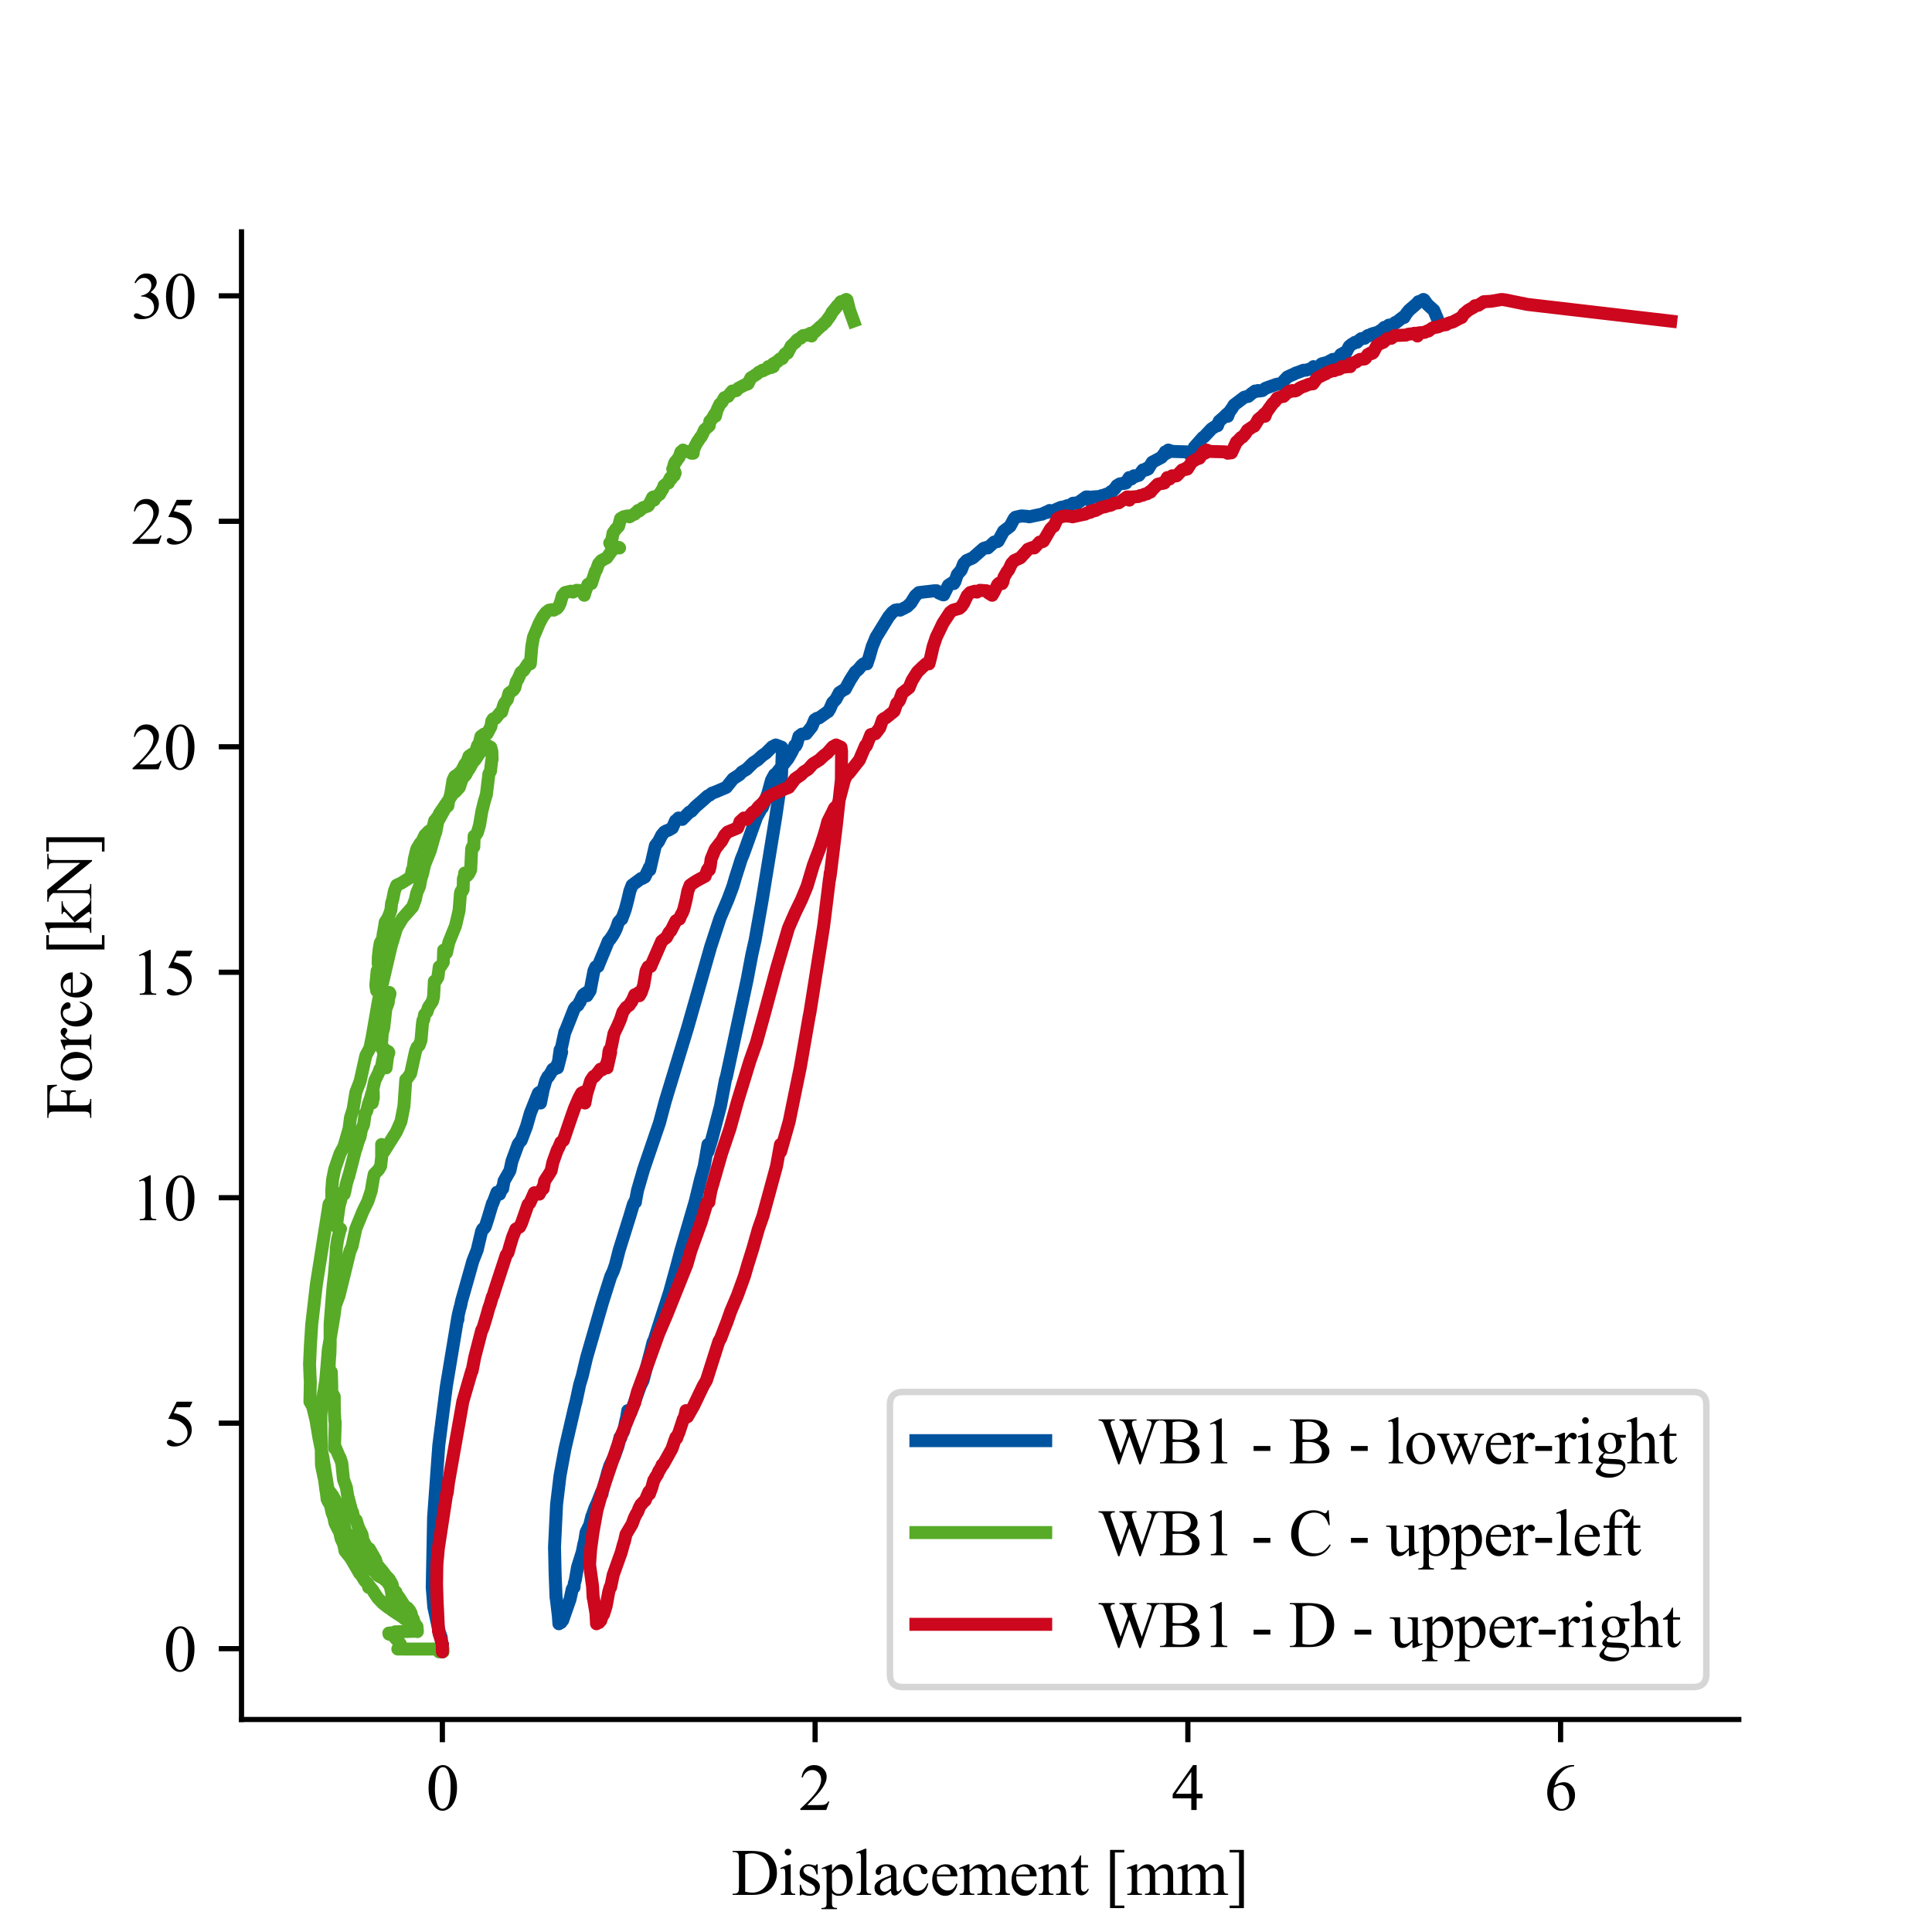 <?xml version="1.0" encoding="utf-8" standalone="no"?>
<!DOCTYPE svg PUBLIC "-//W3C//DTD SVG 1.1//EN"
  "http://www.w3.org/Graphics/SVG/1.1/DTD/svg11.dtd">
<svg xmlns:xlink="http://www.w3.org/1999/xlink" width="297.638pt" height="297.638pt" viewBox="0 0 297.638 297.638" xmlns="http://www.w3.org/2000/svg" version="1.1">
 <defs>
  <style type="text/css">*{stroke-linejoin: round; stroke-linecap: butt}</style>
 </defs>
 <g id="figure_1">
  <g id="patch_1">
   <path d="M 0 297.638 
L 297.638 297.638 
L 297.638 0 
L 0 0 
z
" style="fill: #ffffff"/>
  </g>
  <g id="axes_1">
   <g id="patch_2">
    <path d="M 37.205 264.898 
L 267.874 264.898 
L 267.874 35.717 
L 37.205 35.717 
z
" style="fill: #ffffff"/>
   </g>
   <g id="matplotlib.axis_1">
    <g id="xtick_1">
     <g id="line2d_1">
      <defs>
       <path id="m5f2db8fded" d="M 0 0 
L 0 3.5 
" style="stroke: #000000; stroke-width: 0.8"/>
      </defs>
      <g>
       <use xlink:href="#m5f2db8fded" x="68.15" y="264.898" style="stroke: #000000; stroke-width: 0.8"/>
      </g>
     </g>
     <g id="text_1">
      <!-- 0 -->
      <g transform="translate(65.65 278.841) scale(0.1 -0.1)">
       <defs>
        <path id="TimesNewRomanPSMT-30" d="M 231 2094 
Q 231 2819 450 3342 
Q 669 3866 1031 4122 
Q 1313 4325 1613 4325 
Q 2100 4325 2488 3828 
Q 2972 3213 2972 2159 
Q 2972 1422 2759 906 
Q 2547 391 2217 158 
Q 1888 -75 1581 -75 
Q 975 -75 572 641 
Q 231 1244 231 2094 
z
M 844 2016 
Q 844 1141 1059 588 
Q 1238 122 1591 122 
Q 1759 122 1940 273 
Q 2122 425 2216 781 
Q 2359 1319 2359 2297 
Q 2359 3022 2209 3506 
Q 2097 3866 1919 4016 
Q 1791 4119 1609 4119 
Q 1397 4119 1231 3928 
Q 1006 3669 925 3112 
Q 844 2556 844 2016 
z
" transform="scale(0.016)"/>
       </defs>
       <use xlink:href="#TimesNewRomanPSMT-30"/>
      </g>
     </g>
    </g>
    <g id="xtick_2">
     <g id="line2d_2">
      <g>
       <use xlink:href="#m5f2db8fded" x="125.573" y="264.898" style="stroke: #000000; stroke-width: 0.8"/>
      </g>
     </g>
     <g id="text_2">
      <!-- 2 -->
      <g transform="translate(123.073 278.841) scale(0.1 -0.1)">
       <defs>
        <path id="TimesNewRomanPSMT-32" d="M 2934 816 
L 2638 0 
L 138 0 
L 138 116 
Q 1241 1122 1691 1759 
Q 2141 2397 2141 2925 
Q 2141 3328 1894 3587 
Q 1647 3847 1303 3847 
Q 991 3847 742 3664 
Q 494 3481 375 3128 
L 259 3128 
Q 338 3706 661 4015 
Q 984 4325 1469 4325 
Q 1984 4325 2329 3994 
Q 2675 3663 2675 3213 
Q 2675 2891 2525 2569 
Q 2294 2063 1775 1497 
Q 997 647 803 472 
L 1909 472 
Q 2247 472 2383 497 
Q 2519 522 2628 598 
Q 2738 675 2819 816 
L 2934 816 
z
" transform="scale(0.016)"/>
       </defs>
       <use xlink:href="#TimesNewRomanPSMT-32"/>
      </g>
     </g>
    </g>
    <g id="xtick_3">
     <g id="line2d_3">
      <g>
       <use xlink:href="#m5f2db8fded" x="182.997" y="264.898" style="stroke: #000000; stroke-width: 0.8"/>
      </g>
     </g>
     <g id="text_3">
      <!-- 4 -->
      <g transform="translate(180.497 278.841) scale(0.1 -0.1)">
       <defs>
        <path id="TimesNewRomanPSMT-34" d="M 2978 1563 
L 2978 1119 
L 2409 1119 
L 2409 0 
L 1894 0 
L 1894 1119 
L 100 1119 
L 100 1519 
L 2066 4325 
L 2409 4325 
L 2409 1563 
L 2978 1563 
z
M 1894 1563 
L 1894 3666 
L 406 1563 
L 1894 1563 
z
" transform="scale(0.016)"/>
       </defs>
       <use xlink:href="#TimesNewRomanPSMT-34"/>
      </g>
     </g>
    </g>
    <g id="xtick_4">
     <g id="line2d_4">
      <g>
       <use xlink:href="#m5f2db8fded" x="240.42" y="264.898" style="stroke: #000000; stroke-width: 0.8"/>
      </g>
     </g>
     <g id="text_4">
      <!-- 6 -->
      <g transform="translate(237.92 278.841) scale(0.1 -0.1)">
       <defs>
        <path id="TimesNewRomanPSMT-36" d="M 2869 4325 
L 2869 4209 
Q 2456 4169 2195 4045 
Q 1934 3922 1679 3669 
Q 1425 3416 1258 3105 
Q 1091 2794 978 2366 
Q 1428 2675 1881 2675 
Q 2316 2675 2634 2325 
Q 2953 1975 2953 1425 
Q 2953 894 2631 456 
Q 2244 -75 1606 -75 
Q 1172 -75 869 213 
Q 275 772 275 1663 
Q 275 2231 503 2743 
Q 731 3256 1154 3653 
Q 1578 4050 1965 4187 
Q 2353 4325 2688 4325 
L 2869 4325 
z
M 925 2138 
Q 869 1716 869 1456 
Q 869 1156 980 804 
Q 1091 453 1309 247 
Q 1469 100 1697 100 
Q 1969 100 2183 356 
Q 2397 613 2397 1088 
Q 2397 1622 2184 2012 
Q 1972 2403 1581 2403 
Q 1463 2403 1327 2353 
Q 1191 2303 925 2138 
z
" transform="scale(0.016)"/>
       </defs>
       <use xlink:href="#TimesNewRomanPSMT-36"/>
      </g>
     </g>
    </g>
    <g id="text_5">
     <!-- Displacement [mm] -->
     <g transform="translate(112.69 291.924) scale(0.1 -0.1)">
      <defs>
       <path id="TimesNewRomanPSMT-44" d="M 109 0 
L 109 116 
L 269 116 
Q 538 116 650 288 
Q 719 391 719 750 
L 719 3488 
Q 719 3884 631 3984 
Q 509 4122 269 4122 
L 109 4122 
L 109 4238 
L 1834 4238 
Q 2784 4238 3279 4022 
Q 3775 3806 4076 3303 
Q 4378 2800 4378 2141 
Q 4378 1256 3841 663 
Q 3238 0 2003 0 
L 109 0 
z
M 1319 306 
Q 1716 219 1984 219 
Q 2709 219 3187 728 
Q 3666 1238 3666 2109 
Q 3666 2988 3187 3494 
Q 2709 4000 1959 4000 
Q 1678 4000 1319 3909 
L 1319 306 
z
" transform="scale(0.016)"/>
       <path id="TimesNewRomanPSMT-69" d="M 928 4444 
Q 1059 4444 1151 4351 
Q 1244 4259 1244 4128 
Q 1244 3997 1151 3903 
Q 1059 3809 928 3809 
Q 797 3809 703 3903 
Q 609 3997 609 4128 
Q 609 4259 701 4351 
Q 794 4444 928 4444 
z
M 1188 2947 
L 1188 647 
Q 1188 378 1227 289 
Q 1266 200 1342 156 
Q 1419 113 1622 113 
L 1622 0 
L 231 0 
L 231 113 
Q 441 113 512 153 
Q 584 194 626 287 
Q 669 381 669 647 
L 669 1750 
Q 669 2216 641 2353 
Q 619 2453 572 2492 
Q 525 2531 444 2531 
Q 356 2531 231 2484 
L 188 2597 
L 1050 2947 
L 1188 2947 
z
" transform="scale(0.016)"/>
       <path id="TimesNewRomanPSMT-73" d="M 2050 2947 
L 2050 1972 
L 1947 1972 
Q 1828 2431 1642 2597 
Q 1456 2763 1169 2763 
Q 950 2763 815 2647 
Q 681 2531 681 2391 
Q 681 2216 781 2091 
Q 878 1963 1175 1819 
L 1631 1597 
Q 2266 1288 2266 781 
Q 2266 391 1970 151 
Q 1675 -88 1309 -88 
Q 1047 -88 709 6 
Q 606 38 541 38 
Q 469 38 428 -44 
L 325 -44 
L 325 978 
L 428 978 
Q 516 541 762 319 
Q 1009 97 1316 97 
Q 1531 97 1667 223 
Q 1803 350 1803 528 
Q 1803 744 1651 891 
Q 1500 1038 1047 1263 
Q 594 1488 453 1669 
Q 313 1847 313 2119 
Q 313 2472 555 2709 
Q 797 2947 1181 2947 
Q 1350 2947 1591 2875 
Q 1750 2828 1803 2828 
Q 1853 2828 1881 2850 
Q 1909 2872 1947 2947 
L 2050 2947 
z
" transform="scale(0.016)"/>
       <path id="TimesNewRomanPSMT-70" d="M -6 2578 
L 875 2934 
L 994 2934 
L 994 2266 
Q 1216 2644 1439 2795 
Q 1663 2947 1909 2947 
Q 2341 2947 2628 2609 
Q 2981 2197 2981 1534 
Q 2981 794 2556 309 
Q 2206 -88 1675 -88 
Q 1444 -88 1275 -22 
Q 1150 25 994 166 
L 994 -706 
Q 994 -1000 1030 -1079 
Q 1066 -1159 1155 -1206 
Q 1244 -1253 1478 -1253 
L 1478 -1369 
L -22 -1369 
L -22 -1253 
L 56 -1253 
Q 228 -1256 350 -1188 
Q 409 -1153 442 -1076 
Q 475 -1000 475 -688 
L 475 2019 
Q 475 2297 450 2372 
Q 425 2447 370 2484 
Q 316 2522 222 2522 
Q 147 2522 31 2478 
L -6 2578 
z
M 994 2081 
L 994 1013 
Q 994 666 1022 556 
Q 1066 375 1236 237 
Q 1406 100 1666 100 
Q 1978 100 2172 344 
Q 2425 663 2425 1241 
Q 2425 1897 2138 2250 
Q 1938 2494 1663 2494 
Q 1513 2494 1366 2419 
Q 1253 2363 994 2081 
z
" transform="scale(0.016)"/>
       <path id="TimesNewRomanPSMT-6c" d="M 1184 4444 
L 1184 647 
Q 1184 378 1223 290 
Q 1263 203 1344 158 
Q 1425 113 1647 113 
L 1647 0 
L 244 0 
L 244 113 
Q 441 113 512 153 
Q 584 194 625 287 
Q 666 381 666 647 
L 666 3247 
Q 666 3731 644 3842 
Q 622 3953 573 3993 
Q 525 4034 450 4034 
Q 369 4034 244 3984 
L 191 4094 
L 1044 4444 
L 1184 4444 
z
" transform="scale(0.016)"/>
       <path id="TimesNewRomanPSMT-61" d="M 1822 413 
Q 1381 72 1269 19 
Q 1100 -59 909 -59 
Q 613 -59 420 144 
Q 228 347 228 678 
Q 228 888 322 1041 
Q 450 1253 767 1440 
Q 1084 1628 1822 1897 
L 1822 2009 
Q 1822 2438 1686 2597 
Q 1550 2756 1291 2756 
Q 1094 2756 978 2650 
Q 859 2544 859 2406 
L 866 2225 
Q 866 2081 792 2003 
Q 719 1925 600 1925 
Q 484 1925 411 2006 
Q 338 2088 338 2228 
Q 338 2497 613 2722 
Q 888 2947 1384 2947 
Q 1766 2947 2009 2819 
Q 2194 2722 2281 2516 
Q 2338 2381 2338 1966 
L 2338 994 
Q 2338 584 2353 492 
Q 2369 400 2405 369 
Q 2441 338 2488 338 
Q 2538 338 2575 359 
Q 2641 400 2828 588 
L 2828 413 
Q 2478 -56 2159 -56 
Q 2006 -56 1915 50 
Q 1825 156 1822 413 
z
M 1822 616 
L 1822 1706 
Q 1350 1519 1213 1441 
Q 966 1303 859 1153 
Q 753 1003 753 825 
Q 753 600 887 451 
Q 1022 303 1197 303 
Q 1434 303 1822 616 
z
" transform="scale(0.016)"/>
       <path id="TimesNewRomanPSMT-63" d="M 2631 1088 
Q 2516 522 2178 217 
Q 1841 -88 1431 -88 
Q 944 -88 581 321 
Q 219 731 219 1428 
Q 219 2103 620 2525 
Q 1022 2947 1584 2947 
Q 2006 2947 2278 2723 
Q 2550 2500 2550 2259 
Q 2550 2141 2473 2067 
Q 2397 1994 2259 1994 
Q 2075 1994 1981 2113 
Q 1928 2178 1911 2362 
Q 1894 2547 1784 2644 
Q 1675 2738 1481 2738 
Q 1169 2738 978 2506 
Q 725 2200 725 1697 
Q 725 1184 976 792 
Q 1228 400 1656 400 
Q 1963 400 2206 609 
Q 2378 753 2541 1131 
L 2631 1088 
z
" transform="scale(0.016)"/>
       <path id="TimesNewRomanPSMT-65" d="M 681 1784 
Q 678 1147 991 784 
Q 1303 422 1725 422 
Q 2006 422 2214 576 
Q 2422 731 2563 1106 
L 2659 1044 
Q 2594 616 2278 264 
Q 1963 -88 1488 -88 
Q 972 -88 605 314 
Q 238 716 238 1394 
Q 238 2128 614 2539 
Q 991 2950 1559 2950 
Q 2041 2950 2350 2633 
Q 2659 2316 2659 1784 
L 681 1784 
z
M 681 1966 
L 2006 1966 
Q 1991 2241 1941 2353 
Q 1863 2528 1708 2628 
Q 1553 2728 1384 2728 
Q 1125 2728 920 2526 
Q 716 2325 681 1966 
z
" transform="scale(0.016)"/>
       <path id="TimesNewRomanPSMT-6d" d="M 1050 2338 
Q 1363 2650 1419 2697 
Q 1559 2816 1721 2881 
Q 1884 2947 2044 2947 
Q 2313 2947 2506 2790 
Q 2700 2634 2766 2338 
Q 3088 2713 3309 2830 
Q 3531 2947 3766 2947 
Q 3994 2947 4170 2830 
Q 4347 2713 4450 2447 
Q 4519 2266 4519 1878 
L 4519 647 
Q 4519 378 4559 278 
Q 4591 209 4675 161 
Q 4759 113 4950 113 
L 4950 0 
L 3538 0 
L 3538 113 
L 3597 113 
Q 3781 113 3884 184 
Q 3956 234 3988 344 
Q 4000 397 4000 647 
L 4000 1878 
Q 4000 2228 3916 2372 
Q 3794 2572 3525 2572 
Q 3359 2572 3192 2489 
Q 3025 2406 2788 2181 
L 2781 2147 
L 2788 2013 
L 2788 647 
Q 2788 353 2820 281 
Q 2853 209 2943 161 
Q 3034 113 3253 113 
L 3253 0 
L 1806 0 
L 1806 113 
Q 2044 113 2133 169 
Q 2222 225 2256 338 
Q 2272 391 2272 647 
L 2272 1878 
Q 2272 2228 2169 2381 
Q 2031 2581 1784 2581 
Q 1616 2581 1450 2491 
Q 1191 2353 1050 2181 
L 1050 647 
Q 1050 366 1089 281 
Q 1128 197 1204 155 
Q 1281 113 1516 113 
L 1516 0 
L 100 0 
L 100 113 
Q 297 113 375 155 
Q 453 197 493 289 
Q 534 381 534 647 
L 534 1741 
Q 534 2213 506 2350 
Q 484 2453 437 2492 
Q 391 2531 309 2531 
Q 222 2531 100 2484 
L 53 2597 
L 916 2947 
L 1050 2947 
L 1050 2338 
z
" transform="scale(0.016)"/>
       <path id="TimesNewRomanPSMT-6e" d="M 1034 2341 
Q 1538 2947 1994 2947 
Q 2228 2947 2397 2830 
Q 2566 2713 2666 2444 
Q 2734 2256 2734 1869 
L 2734 647 
Q 2734 375 2778 278 
Q 2813 200 2889 156 
Q 2966 113 3172 113 
L 3172 0 
L 1756 0 
L 1756 113 
L 1816 113 
Q 2016 113 2095 173 
Q 2175 234 2206 353 
Q 2219 400 2219 647 
L 2219 1819 
Q 2219 2209 2117 2386 
Q 2016 2563 1775 2563 
Q 1403 2563 1034 2156 
L 1034 647 
Q 1034 356 1069 288 
Q 1113 197 1189 155 
Q 1266 113 1500 113 
L 1500 0 
L 84 0 
L 84 113 
L 147 113 
Q 366 113 442 223 
Q 519 334 519 647 
L 519 1709 
Q 519 2225 495 2337 
Q 472 2450 423 2490 
Q 375 2531 294 2531 
Q 206 2531 84 2484 
L 38 2597 
L 900 2947 
L 1034 2947 
L 1034 2341 
z
" transform="scale(0.016)"/>
       <path id="TimesNewRomanPSMT-74" d="M 1031 3803 
L 1031 2863 
L 1700 2863 
L 1700 2644 
L 1031 2644 
L 1031 788 
Q 1031 509 1111 412 
Q 1191 316 1316 316 
Q 1419 316 1516 380 
Q 1613 444 1666 569 
L 1788 569 
Q 1678 263 1478 108 
Q 1278 -47 1066 -47 
Q 922 -47 784 33 
Q 647 113 581 261 
Q 516 409 516 719 
L 516 2644 
L 63 2644 
L 63 2747 
Q 234 2816 414 2980 
Q 594 3144 734 3369 
Q 806 3488 934 3803 
L 1031 3803 
z
" transform="scale(0.016)"/>
       <path id="TimesNewRomanPSMT-20" transform="scale(0.016)"/>
       <path id="TimesNewRomanPSMT-5b" d="M 1900 -1269 
L 525 -1269 
L 525 4334 
L 1900 4334 
L 1900 4088 
L 994 4088 
L 994 -1025 
L 1900 -1025 
L 1900 -1269 
z
" transform="scale(0.016)"/>
       <path id="TimesNewRomanPSMT-5d" d="M 234 4334 
L 1609 4334 
L 1609 -1272 
L 234 -1272 
L 234 -1025 
L 1141 -1025 
L 1141 4088 
L 234 4088 
L 234 4334 
z
" transform="scale(0.016)"/>
      </defs>
      <use xlink:href="#TimesNewRomanPSMT-44"/>
      <use xlink:href="#TimesNewRomanPSMT-69" x="72.217"/>
      <use xlink:href="#TimesNewRomanPSMT-73" x="100"/>
      <use xlink:href="#TimesNewRomanPSMT-70" x="138.916"/>
      <use xlink:href="#TimesNewRomanPSMT-6c" x="188.916"/>
      <use xlink:href="#TimesNewRomanPSMT-61" x="216.699"/>
      <use xlink:href="#TimesNewRomanPSMT-63" x="261.084"/>
      <use xlink:href="#TimesNewRomanPSMT-65" x="305.469"/>
      <use xlink:href="#TimesNewRomanPSMT-6d" x="349.854"/>
      <use xlink:href="#TimesNewRomanPSMT-65" x="427.637"/>
      <use xlink:href="#TimesNewRomanPSMT-6e" x="472.021"/>
      <use xlink:href="#TimesNewRomanPSMT-74" x="522.021"/>
      <use xlink:href="#TimesNewRomanPSMT-20" x="549.805"/>
      <use xlink:href="#TimesNewRomanPSMT-5b" x="574.805"/>
      <use xlink:href="#TimesNewRomanPSMT-6d" x="608.105"/>
      <use xlink:href="#TimesNewRomanPSMT-6d" x="685.889"/>
      <use xlink:href="#TimesNewRomanPSMT-5d" x="763.672"/>
     </g>
    </g>
   </g>
   <g id="matplotlib.axis_2">
    <g id="ytick_1">
     <g id="line2d_5">
      <defs>
       <path id="m801d36f4ef" d="M 0 0 
L -3.5 0 
" style="stroke: #000000; stroke-width: 0.8"/>
      </defs>
      <g>
       <use xlink:href="#m801d36f4ef" x="37.205" y="253.986" style="stroke: #000000; stroke-width: 0.8"/>
      </g>
     </g>
     <g id="text_6">
      <!-- 0 -->
      <g transform="translate(25.205 257.457) scale(0.1 -0.1)">
       <use xlink:href="#TimesNewRomanPSMT-30"/>
      </g>
     </g>
    </g>
    <g id="ytick_2">
     <g id="line2d_6">
      <g>
       <use xlink:href="#m801d36f4ef" x="37.205" y="219.251" style="stroke: #000000; stroke-width: 0.8"/>
      </g>
     </g>
     <g id="text_7">
      <!-- 5 -->
      <g transform="translate(25.205 222.723) scale(0.1 -0.1)">
       <defs>
        <path id="TimesNewRomanPSMT-35" d="M 2778 4238 
L 2534 3706 
L 1259 3706 
L 981 3138 
Q 1809 3016 2294 2522 
Q 2709 2097 2709 1522 
Q 2709 1188 2573 903 
Q 2438 619 2231 419 
Q 2025 219 1772 97 
Q 1413 -75 1034 -75 
Q 653 -75 479 54 
Q 306 184 306 341 
Q 306 428 378 495 
Q 450 563 559 563 
Q 641 563 702 538 
Q 763 513 909 409 
Q 1144 247 1384 247 
Q 1750 247 2026 523 
Q 2303 800 2303 1197 
Q 2303 1581 2056 1914 
Q 1809 2247 1375 2428 
Q 1034 2569 447 2591 
L 1259 4238 
L 2778 4238 
z
" transform="scale(0.016)"/>
       </defs>
       <use xlink:href="#TimesNewRomanPSMT-35"/>
      </g>
     </g>
    </g>
    <g id="ytick_3">
     <g id="line2d_7">
      <g>
       <use xlink:href="#m801d36f4ef" x="37.205" y="184.516" style="stroke: #000000; stroke-width: 0.8"/>
      </g>
     </g>
     <g id="text_8">
      <!-- 10 -->
      <g transform="translate(20.205 187.988) scale(0.1 -0.1)">
       <defs>
        <path id="TimesNewRomanPSMT-31" d="M 750 3822 
L 1781 4325 
L 1884 4325 
L 1884 747 
Q 1884 391 1914 303 
Q 1944 216 2037 169 
Q 2131 122 2419 116 
L 2419 0 
L 825 0 
L 825 116 
Q 1125 122 1212 167 
Q 1300 213 1334 289 
Q 1369 366 1369 747 
L 1369 3034 
Q 1369 3497 1338 3628 
Q 1316 3728 1258 3775 
Q 1200 3822 1119 3822 
Q 1003 3822 797 3725 
L 750 3822 
z
" transform="scale(0.016)"/>
       </defs>
       <use xlink:href="#TimesNewRomanPSMT-31"/>
       <use xlink:href="#TimesNewRomanPSMT-30" x="50"/>
      </g>
     </g>
    </g>
    <g id="ytick_4">
     <g id="line2d_8">
      <g>
       <use xlink:href="#m801d36f4ef" x="37.205" y="149.782" style="stroke: #000000; stroke-width: 0.8"/>
      </g>
     </g>
     <g id="text_9">
      <!-- 15 -->
      <g transform="translate(20.205 153.254) scale(0.1 -0.1)">
       <use xlink:href="#TimesNewRomanPSMT-31"/>
       <use xlink:href="#TimesNewRomanPSMT-35" x="50"/>
      </g>
     </g>
    </g>
    <g id="ytick_5">
     <g id="line2d_9">
      <g>
       <use xlink:href="#m801d36f4ef" x="37.205" y="115.047" style="stroke: #000000; stroke-width: 0.8"/>
      </g>
     </g>
     <g id="text_10">
      <!-- 20 -->
      <g transform="translate(20.205 118.519) scale(0.1 -0.1)">
       <use xlink:href="#TimesNewRomanPSMT-32"/>
       <use xlink:href="#TimesNewRomanPSMT-30" x="50"/>
      </g>
     </g>
    </g>
    <g id="ytick_6">
     <g id="line2d_10">
      <g>
       <use xlink:href="#m801d36f4ef" x="37.205" y="80.313" style="stroke: #000000; stroke-width: 0.8"/>
      </g>
     </g>
     <g id="text_11">
      <!-- 25 -->
      <g transform="translate(20.205 83.785) scale(0.1 -0.1)">
       <use xlink:href="#TimesNewRomanPSMT-32"/>
       <use xlink:href="#TimesNewRomanPSMT-35" x="50"/>
      </g>
     </g>
    </g>
    <g id="ytick_7">
     <g id="line2d_11">
      <g>
       <use xlink:href="#m801d36f4ef" x="37.205" y="45.578" style="stroke: #000000; stroke-width: 0.8"/>
      </g>
     </g>
     <g id="text_12">
      <!-- 30 -->
      <g transform="translate(20.205 49.05) scale(0.1 -0.1)">
       <defs>
        <path id="TimesNewRomanPSMT-33" d="M 325 3431 
Q 506 3859 782 4092 
Q 1059 4325 1472 4325 
Q 1981 4325 2253 3994 
Q 2459 3747 2459 3466 
Q 2459 3003 1878 2509 
Q 2269 2356 2469 2072 
Q 2669 1788 2669 1403 
Q 2669 853 2319 450 
Q 1863 -75 997 -75 
Q 569 -75 414 31 
Q 259 138 259 259 
Q 259 350 332 419 
Q 406 488 509 488 
Q 588 488 669 463 
Q 722 447 909 348 
Q 1097 250 1169 231 
Q 1284 197 1416 197 
Q 1734 197 1970 444 
Q 2206 691 2206 1028 
Q 2206 1275 2097 1509 
Q 2016 1684 1919 1775 
Q 1784 1900 1550 2001 
Q 1316 2103 1072 2103 
L 972 2103 
L 972 2197 
Q 1219 2228 1467 2375 
Q 1716 2522 1828 2728 
Q 1941 2934 1941 3181 
Q 1941 3503 1739 3701 
Q 1538 3900 1238 3900 
Q 753 3900 428 3381 
L 325 3431 
z
" transform="scale(0.016)"/>
       </defs>
       <use xlink:href="#TimesNewRomanPSMT-33"/>
       <use xlink:href="#TimesNewRomanPSMT-30" x="50"/>
      </g>
     </g>
    </g>
    <g id="text_13">
     <!-- Force [kN] -->
     <g transform="translate(14.066 172.382) rotate(-90) scale(0.1 -0.1)">
      <defs>
       <path id="TimesNewRomanPSMT-46" d="M 1309 4006 
L 1309 2341 
L 2081 2341 
Q 2347 2341 2470 2458 
Q 2594 2575 2634 2922 
L 2750 2922 
L 2750 1488 
L 2634 1488 
Q 2631 1734 2570 1850 
Q 2509 1966 2401 2023 
Q 2294 2081 2081 2081 
L 1309 2081 
L 1309 750 
Q 1309 428 1350 325 
Q 1381 247 1481 191 
Q 1619 116 1769 116 
L 1922 116 
L 1922 0 
L 103 0 
L 103 116 
L 253 116 
Q 516 116 634 269 
Q 709 369 709 750 
L 709 3488 
Q 709 3809 669 3913 
Q 638 3991 541 4047 
Q 406 4122 253 4122 
L 103 4122 
L 103 4238 
L 3256 4238 
L 3297 3306 
L 3188 3306 
Q 3106 3603 2998 3742 
Q 2891 3881 2733 3943 
Q 2575 4006 2244 4006 
L 1309 4006 
z
" transform="scale(0.016)"/>
       <path id="TimesNewRomanPSMT-6f" d="M 1600 2947 
Q 2250 2947 2644 2453 
Q 2978 2031 2978 1484 
Q 2978 1100 2793 706 
Q 2609 313 2286 112 
Q 1963 -88 1566 -88 
Q 919 -88 538 428 
Q 216 863 216 1403 
Q 216 1797 411 2186 
Q 606 2575 925 2761 
Q 1244 2947 1600 2947 
z
M 1503 2744 
Q 1338 2744 1170 2645 
Q 1003 2547 900 2300 
Q 797 2053 797 1666 
Q 797 1041 1045 587 
Q 1294 134 1700 134 
Q 2003 134 2200 384 
Q 2397 634 2397 1244 
Q 2397 2006 2069 2444 
Q 1847 2744 1503 2744 
z
" transform="scale(0.016)"/>
       <path id="TimesNewRomanPSMT-72" d="M 1038 2947 
L 1038 2303 
Q 1397 2947 1775 2947 
Q 1947 2947 2059 2842 
Q 2172 2738 2172 2600 
Q 2172 2478 2090 2393 
Q 2009 2309 1897 2309 
Q 1788 2309 1652 2417 
Q 1516 2525 1450 2525 
Q 1394 2525 1328 2463 
Q 1188 2334 1038 2041 
L 1038 669 
Q 1038 431 1097 309 
Q 1138 225 1241 169 
Q 1344 113 1538 113 
L 1538 0 
L 72 0 
L 72 113 
Q 291 113 397 181 
Q 475 231 506 341 
Q 522 394 522 644 
L 522 1753 
Q 522 2253 501 2348 
Q 481 2444 426 2487 
Q 372 2531 291 2531 
Q 194 2531 72 2484 
L 41 2597 
L 906 2947 
L 1038 2947 
z
" transform="scale(0.016)"/>
       <path id="TimesNewRomanPSMT-6b" d="M 1047 4444 
L 1047 1594 
L 1775 2259 
Q 2006 2472 2044 2528 
Q 2069 2566 2069 2603 
Q 2069 2666 2017 2711 
Q 1966 2756 1847 2763 
L 1847 2863 
L 3091 2863 
L 3091 2763 
Q 2834 2756 2664 2684 
Q 2494 2613 2291 2428 
L 1556 1750 
L 2291 822 
Q 2597 438 2703 334 
Q 2853 188 2966 144 
Q 3044 113 3238 113 
L 3238 0 
L 1847 0 
L 1847 113 
Q 1966 116 2008 148 
Q 2050 181 2050 241 
Q 2050 313 1925 472 
L 1047 1594 
L 1047 644 
Q 1047 366 1086 278 
Q 1125 191 1197 153 
Q 1269 116 1509 113 
L 1509 0 
L 53 0 
L 53 113 
Q 272 113 381 166 
Q 447 200 481 272 
Q 528 375 528 628 
L 528 3234 
Q 528 3731 506 3842 
Q 484 3953 434 3995 
Q 384 4038 303 4038 
Q 238 4038 106 3984 
L 53 4094 
L 903 4444 
L 1047 4444 
z
" transform="scale(0.016)"/>
       <path id="TimesNewRomanPSMT-4e" d="M -84 4238 
L 1066 4238 
L 3656 1059 
L 3656 3503 
Q 3656 3894 3569 3991 
Q 3453 4122 3203 4122 
L 3056 4122 
L 3056 4238 
L 4531 4238 
L 4531 4122 
L 4381 4122 
Q 4113 4122 4000 3959 
Q 3931 3859 3931 3503 
L 3931 -69 
L 3819 -69 
L 1025 3344 
L 1025 734 
Q 1025 344 1109 247 
Q 1228 116 1475 116 
L 1625 116 
L 1625 0 
L 150 0 
L 150 116 
L 297 116 
Q 569 116 681 278 
Q 750 378 750 734 
L 750 3681 
Q 566 3897 470 3965 
Q 375 4034 191 4094 
Q 100 4122 -84 4122 
L -84 4238 
z
" transform="scale(0.016)"/>
      </defs>
      <use xlink:href="#TimesNewRomanPSMT-46"/>
      <use xlink:href="#TimesNewRomanPSMT-6f" x="55.615"/>
      <use xlink:href="#TimesNewRomanPSMT-72" x="105.615"/>
      <use xlink:href="#TimesNewRomanPSMT-63" x="138.916"/>
      <use xlink:href="#TimesNewRomanPSMT-65" x="183.301"/>
      <use xlink:href="#TimesNewRomanPSMT-20" x="227.686"/>
      <use xlink:href="#TimesNewRomanPSMT-5b" x="252.686"/>
      <use xlink:href="#TimesNewRomanPSMT-6b" x="285.986"/>
      <use xlink:href="#TimesNewRomanPSMT-4e" x="335.986"/>
      <use xlink:href="#TimesNewRomanPSMT-5d" x="408.203"/>
     </g>
    </g>
   </g>
   <g id="line2d_12">
    <path d="M 68.146 254.011 
L 68.139 254.48 
L 67.975 252.243 
L 67.739 251.596 
L 67.694 251.754 
L 67.698 251.465 
L 67.475 250.57 
L 66.827 247.544 
L 66.587 244.531 
L 66.797 233.763 
L 67.599 222.662 
L 68.76 213.589 
L 70.516 203.009 
L 70.542 203.287 
L 70.582 202.641 
L 70.862 201.467 
L 70.924 201.321 
L 71.119 200.39 
L 71.457 199.202 
L 72.85 194.256 
L 73.513 192.568 
L 74.202 189.657 
L 74.377 189.324 
L 74.42 189.372 
L 74.561 189.254 
L 74.745 189.018 
L 75.184 187.67 
L 75.87 185.378 
L 75.89 185.44 
L 75.939 185.329 
L 76.562 183.683 
L 76.668 183.752 
L 76.803 183.683 
L 76.904 183.752 
L 76.976 183.961 
L 77.025 183.822 
L 77.389 182.919 
L 77.438 183.127 
L 77.648 181.946 
L 77.84 181.599 
L 78.555 180.348 
L 78.868 178.889 
L 79.835 176.25 
L 80.212 175.763 
L 80.295 175.694 
L 81.113 173.54 
L 81.331 172.776 
L 81.71 171.456 
L 82.936 168.4 
L 83.134 168.261 
L 83.246 169.928 
L 83.264 169.928 
L 83.689 167.844 
L 84.085 166.454 
L 84.421 165.829 
L 84.515 165.829 
L 84.897 165.204 
L 85.161 164.718 
L 85.207 164.787 
L 85.305 164.787 
L 85.552 164.44 
L 85.606 164.509 
L 85.968 163.745 
L 86.33 162.356 
L 86.525 162.078 
L 85.899 164.509 
L 86.29 161.731 
L 86.333 162.286 
L 86.39 161.8 
L 86.528 161.244 
L 87.028 158.952 
L 87.091 158.882 
L 87.59 157.632 
L 88.466 155.409 
L 88.676 155.131 
L 89.046 154.853 
L 89.299 154.367 
L 89.353 154.367 
L 89.6 153.742 
L 89.867 153.255 
L 90.137 153.047 
L 90.192 153.047 
L 90.361 152.908 
L 90.427 153.394 
L 90.912 152.63 
L 91.07 151.796 
L 91.498 149.573 
L 91.78 148.948 
L 92.13 148.879 
L 92.285 148.462 
L 92.888 147.003 
L 93.212 146.239 
L 93.72 144.988 
L 93.985 144.711 
L 94.409 144.085 
L 94.72 143.53 
L 94.946 143.043 
L 95.277 142.071 
L 95.699 141.584 
L 95.785 141.584 
L 96.126 140.681 
L 96.327 140.126 
L 96.727 138.597 
L 97.034 137.277 
L 97.378 136.374 
L 98.785 135.332 
L 98.957 135.332 
L 99.13 135.193 
L 99.331 135.124 
L 99.876 134.012 
L 99.934 134.012 
L 100.02 133.665 
L 100.106 134.012 
L 100.967 130.261 
L 101.455 129.636 
L 101.943 128.663 
L 102.345 128.177 
L 102.719 127.969 
L 102.977 127.899 
L 103.58 127.552 
L 104.068 126.44 
L 104.212 126.371 
L 104.528 126.023 
L 105.102 126.232 
L 106.193 125.12 
L 106.509 124.981 
L 107.14 124.287 
L 108.26 123.314 
L 109.035 122.619 
L 109.351 122.48 
L 109.667 122.203 
L 110.241 121.994 
L 111.878 121.299 
L 112.94 119.98 
L 113.916 119.354 
L 114.29 118.938 
L 115.007 118.521 
L 116.07 117.479 
L 116.73 117.062 
L 117.39 116.437 
L 117.993 116.02 
L 118.97 115.047 
L 119.515 114.769 
L 120.434 115.117 
L 120.52 115.742 
L 120.405 119.215 
L 120.348 120.119 
L 119.515 125.815 
L 117.362 139.014 
L 116.328 144.85 
L 115.84 147.003 
L 115.093 150.963 
L 111.906 165.899 
L 111.763 166.315 
L 110.988 170.414 
L 109.667 175.485 
L 109.064 177.431 
L 109.064 176.319 
L 109.064 176.319 
L 108.49 179.654 
L 107.916 181.738 
L 107.112 185.051 
L 104.872 192.735 
L 104.327 194.805 
L 103.149 199.077 
L 101.427 204.398 
L 100.824 206.309 
L 100.594 206.809 
L 100.307 207.969 
L 99.072 212.651 
L 98.642 213.541 
L 97.177 217.605 
L 96.658 218.41 
L 96.663 217.917 
L 96.709 217.32 
L 96.477 218.765 
L 96.465 218.654 
L 96.391 218.98 
L 96.081 220.481 
L 95.785 221.015 
L 95.604 221.585 
L 95.529 221.495 
L 95.506 221.439 
L 95.495 221.509 
L 95.225 222.738 
L 94.654 224.336 
L 93.936 225.83 
L 93.692 226.587 
L 93.669 226.642 
L 93.439 227.511 
L 93.344 227.837 
L 92.871 229.56 
L 92.787 229.657 
L 92.753 230.158 
L 92.661 229.894 
L 92.018 231.519 
L 91.662 232.269 
L 91.245 233.464 
L 91.182 233.569 
L 90.846 234.93 
L 90.289 236.056 
L 90.071 237.438 
L 89.942 237.89 
L 89.701 239.112 
L 88.974 241.432 
L 88.63 243.412 
L 88.466 243.975 
L 88.432 244.545 
L 88.36 244.489 
L 88.156 244.83 
L 87.814 246.4 
L 86.99 248.748 
L 86.85 249.16 
L 86.689 249.622 
L 86.675 249.578 
L 86.654 249.666 
L 86.588 249.674 
L 86.488 249.674 
L 86.428 249.965 
L 86.393 249.917 
L 86.232 249.822 
L 86.115 249.721 
L 86.103 249.742 
L 86.103 250.151 
L 86.02 248.975 
L 85.681 246.101 
L 85.673 246.115 
L 85.664 246.136 
L 85.52 242.426 
L 85.428 238.313 
L 85.741 231.797 
L 86.273 227.337 
L 87.033 223.218 
L 88.547 216.667 
L 88.739 215.937 
L 89.302 213.311 
L 89.695 211.998 
L 90.367 209.157 
L 92.793 200.744 
L 94.091 196.639 
L 94.476 195.826 
L 94.823 194.812 
L 95.38 192.623 
L 96.976 187.531 
L 97.579 185.51 
L 97.895 184.905 
L 97.924 184.94 
L 97.895 185.211 
L 97.924 184.94 
L 98.211 183.405 
L 99.158 180.14 
L 101.599 172.985 
L 102.489 169.65 
L 105.934 158.327 
L 109.495 145.822 
L 110.93 141.446 
L 112.136 138.597 
L 112.71 137.069 
L 112.911 136.513 
L 113.342 135.054 
L 114.203 132.345 
L 114.548 131.511 
L 116.586 125.815 
L 116.874 125.329 
L 117.362 124.426 
L 117.448 124.426 
L 118.28 122.272 
L 118.855 120.188 
L 119.314 119.354 
L 119.601 119.146 
L 121.41 116.853 
L 121.841 116.089 
L 122.07 115.672 
L 122.444 114.839 
L 122.587 114.908 
L 122.76 114.561 
L 123.075 113.449 
L 123.535 113.102 
L 124.195 113.033 
L 125.085 111.921 
L 125.516 110.879 
L 125.832 110.671 
L 126.176 110.601 
L 127.44 109.698 
L 127.583 109.629 
L 127.841 109.212 
L 128.272 108.239 
L 128.76 107.753 
L 129.306 106.711 
L 130.052 106.225 
L 130.225 106.155 
L 130.483 105.669 
L 130.971 104.766 
L 131.775 103.515 
L 132.206 103.168 
L 132.722 102.543 
L 133.038 102.265 
L 133.555 102.265 
L 133.928 101.153 
L 134.359 99.625 
L 134.962 98.166 
L 136.886 95.04 
L 137.46 94.345 
L 137.919 93.998 
L 138.321 93.929 
L 138.666 93.998 
L 139.757 93.442 
L 140.331 92.887 
L 141.02 91.775 
L 141.566 91.289 
L 143.978 91.011 
L 144.293 91.011 
L 144.638 91.358 
L 145.298 91.636 
L 145.384 91.636 
L 146.102 90.177 
L 146.619 89.83 
L 146.734 89.83 
L 146.82 89.691 
L 146.935 89.899 
L 147.107 89.622 
L 147.48 88.51 
L 148.083 87.815 
L 148.457 86.843 
L 148.916 86.356 
L 149.863 85.94 
L 151.529 84.481 
L 151.959 84.342 
L 152.189 84.411 
L 153.165 83.508 
L 153.653 83.439 
L 153.768 83.369 
L 154.601 81.841 
L 155.606 81.077 
L 156.237 79.896 
L 156.438 79.687 
L 157.357 79.479 
L 158.247 79.549 
L 158.563 79.618 
L 160.2 79.271 
L 160.573 79.201 
L 160.946 78.993 
L 161.09 78.993 
L 161.262 78.854 
L 161.406 78.923 
L 161.693 78.645 
L 162.009 78.784 
L 163.444 78.159 
L 163.875 78.09 
L 164.133 78.02 
L 164.277 77.951 
L 164.506 77.881 
L 164.65 77.881 
L 164.851 77.812 
L 164.995 77.742 
L 165.282 77.534 
L 166.057 77.464 
L 167.32 76.561 
L 167.693 76.561 
L 167.78 77.048 
L 167.866 76.909 
L 167.952 76.631 
L 168.325 76.561 
L 169.387 76.492 
L 169.732 76.353 
L 170.105 76.283 
L 170.392 76.145 
L 170.737 76.075 
L 171.168 75.728 
L 171.282 75.797 
L 171.627 75.38 
L 171.742 75.311 
L 172.058 74.825 
L 172.517 74.547 
L 173.063 74.477 
L 173.12 74.408 
L 173.177 74.477 
L 173.465 74.408 
L 173.694 73.991 
L 173.953 73.574 
L 174.182 73.644 
L 174.297 73.783 
L 174.699 73.296 
L 174.843 73.435 
L 175.159 73.296 
L 175.446 73.227 
L 176.077 72.393 
L 176.336 72.324 
L 176.508 72.324 
L 176.565 72.393 
L 176.623 72.324 
L 176.709 72.115 
L 176.881 72.254 
L 177.513 71.212 
L 178.948 70.448 
L 179.236 70.031 
L 179.379 70.031 
L 179.523 69.614 
L 179.666 69.823 
L 179.867 69.753 
L 179.982 69.337 
L 180.614 69.545 
L 182.796 69.614 
L 183.083 69.823 
L 183.112 69.753 
L 183.169 69.823 
L 183.743 69.753 
L 183.801 69.684 
L 183.973 68.92 
L 185.322 67.391 
L 185.466 67.322 
L 186.643 66.072 
L 187.275 65.655 
L 187.562 65.585 
L 187.82 64.891 
L 188.222 64.543 
L 188.538 64.265 
L 189.026 63.779 
L 189.141 64.126 
L 189.371 63.501 
L 189.773 62.945 
L 190.117 62.39 
L 191.668 61.209 
L 191.926 61.139 
L 192.185 61.07 
L 192.299 61.07 
L 192.788 60.653 
L 193.362 60.236 
L 193.505 60.306 
L 193.792 60.167 
L 194.051 60.236 
L 194.482 60.167 
L 194.941 59.819 
L 196.692 59.194 
L 197.353 59.125 
L 198.329 58.083 
L 199.075 57.735 
L 199.276 57.666 
L 199.65 57.457 
L 199.908 57.388 
L 200.281 57.249 
L 200.454 57.179 
L 200.798 57.041 
L 200.942 57.041 
L 201.085 57.041 
L 201.43 56.971 
L 201.602 56.902 
L 201.975 56.832 
L 202.349 56.485 
L 202.578 56.624 
L 202.779 56.554 
L 202.923 56.624 
L 203.038 56.554 
L 203.124 56.624 
L 203.583 56.068 
L 203.698 56.485 
L 203.784 55.998 
L 204.129 55.929 
L 204.33 55.86 
L 204.617 55.79 
L 204.904 55.582 
L 205.076 55.512 
L 205.306 55.373 
L 206.052 55.304 
L 206.225 55.165 
L 206.426 54.818 
L 206.569 54.609 
L 206.799 54.54 
L 206.942 54.401 
L 207.143 54.47 
L 207.287 54.401 
L 207.344 54.331 
L 207.861 53.359 
L 208.292 53.011 
L 208.464 52.942 
L 208.751 52.733 
L 209.067 52.733 
L 209.268 52.525 
L 209.699 52.178 
L 210.244 52.108 
L 210.445 51.9 
L 210.732 51.691 
L 210.819 51.761 
L 210.876 51.691 
L 211.192 51.622 
L 211.249 51.483 
L 211.278 51.483 
L 211.479 51.414 
L 211.68 51.344 
L 211.709 51.344 
L 211.766 51.761 
L 211.938 51.275 
L 212.312 51.205 
L 212.541 50.997 
L 212.685 50.997 
L 213.259 50.441 
L 213.604 50.371 
L 213.948 50.094 
L 214.551 50.024 
L 214.809 49.816 
L 214.953 49.677 
L 215.01 49.746 
L 216.159 48.843 
L 216.302 48.913 
L 216.676 48.287 
L 217.078 47.801 
L 218.284 46.759 
L 218.513 46.481 
L 218.829 46.412 
L 219.289 46.134 
L 219.403 46.203 
L 219.891 46.898 
L 220.896 47.801 
L 221.585 49.468 
L 221.585 49.468 
" clip-path="url(#pd336d2da37)" style="fill: none; stroke: #00549f; stroke-width: 2; stroke-linecap: square"/>
   </g>
   <g id="line2d_13">
    <path d="M 68.156 254.011 
L 68.156 253.989 
L 68.158 254.052 
L 68.102 253.995 
L 67.522 254.032 
L 68.15 254.011 
L 67.666 254.026 
L 67.647 254.48 
L 67.604 253.972 
L 67.584 254.038 
L 67.535 253.98 
L 67.561 254.017 
L 67.83 253.988 
L 68.22 254.256 
L 68.221 254.177 
L 68.237 253.996 
L 68.245 254.45 
L 68.215 254.025 
L 66.153 254.049 
L 61.285 254.043 
L 61.73 254.012 
L 61.675 253.247 
L 61.026 252.506 
L 60.604 252.024 
L 60.633 251.916 
L 60.708 252.052 
L 60.834 251.838 
L 60.616 251.667 
L 60.151 251.596 
L 59.935 251.754 
L 59.904 251.589 
L 60.765 251.532 
L 61.147 251.465 
L 61.055 251.386 
L 60.868 251.399 
L 64.027 251.296 
L 64.297 251.355 
L 64.297 251.287 
L 64.239 250.57 
L 63.573 249.695 
L 63.295 249.271 
L 63.099 248.975 
L 62.947 248.89 
L 62.735 248.205 
L 62.514 247.945 
L 62.178 247.178 
L 61.443 246.031 
L 61.216 245.823 
L 60.975 245.246 
L 60.636 245.121 
L 60.395 244.038 
L 59.947 243.266 
L 59.447 242.752 
L 58.902 242.016 
L 58.075 241.043 
L 57.842 240.252 
L 56.909 238.619 
L 56.395 238.216 
L 55.979 237.389 
L 55.962 237.424 
L 55.916 237.271 
L 55.786 236.452 
L 55.591 236.035 
L 55.238 235.354 
L 54.893 234.222 
L 54.471 233.763 
L 54.331 233.006 
L 54.21 232.867 
L 53.55 230.373 
L 53.36 229.129 
L 52.915 227.914 
L 52.66 225.434 
L 52.375 224.545 
L 52.312 224.517 
L 51.695 223.03 
L 51.684 223.044 
L 51.632 223.03 
L 51.572 223.093 
L 51.543 223.107 
L 51.534 222.662 
L 51.626 219.821 
L 51.64 219.043 
L 51.586 218.959 
L 51.511 217.493 
L 51.488 215.138 
L 51.112 214.478 
L 51.098 213.124 
L 51.037 211.366 
L 50.928 211.311 
L 50.762 211.158 
L 50.745 211.186 
L 50.73 211.206 
L 50.704 211.144 
L 50.716 209.977 
L 50.828 208.4 
L 50.868 207.011 
L 50.851 205.26 
L 50.934 204.864 
L 50.851 204.906 
L 50.862 203.919 
L 51.184 199.744 
L 51.207 199.404 
L 51.327 198.049 
L 51.505 196.535 
L 51.761 193.478 
L 51.813 192.241 
L 52.031 190.838 
L 52.203 190.192 
L 52.413 189.351 
L 52.462 189.324 
L 52.33 189.317 
L 51.89 189.06 
L 51.85 188.893 
L 51.956 187.858 
L 52.255 185.725 
L 52.459 185.017 
L 52.706 183.891 
L 52.818 183.683 
L 52.861 183.752 
L 53.019 183.822 
L 53.019 183.961 
L 53.088 183.544 
L 53.11 183.613 
L 53.363 182.363 
L 53.705 181.182 
L 53.725 181.251 
L 53.751 181.112 
L 54.747 177.222 
L 54.928 176.736 
L 55.16 175.902 
L 55.468 175.138 
L 55.663 174.096 
L 56.03 173.193 
L 56.249 171.595 
L 56.493 171.178 
L 56.786 169.997 
L 57.084 169.164 
L 57.288 168.4 
L 57.498 168.261 
L 57.518 169.164 
L 57.44 169.442 
L 57.348 169.928 
L 57.328 169.511 
L 57.44 167.844 
L 57.753 166.454 
L 58.362 165.204 
L 58.52 164.718 
L 58.566 164.787 
L 58.612 164.787 
L 58.701 164.44 
L 58.729 164.509 
L 59.154 162.356 
L 59.384 162.078 
L 59.484 164.509 
L 59.697 162.842 
L 59.901 162.147 
L 59.818 162.008 
L 59.579 161.939 
L 59.378 161.731 
L 59.157 162.286 
L 58.996 161.8 
L 58.833 161.522 
L 58.79 160.688 
L 58.884 159.23 
L 59.12 158.327 
L 59.441 155.409 
L 59.614 154.992 
L 59.795 154.506 
L 59.898 153.742 
L 60.047 153.255 
L 60.076 153.047 
L 60.064 153.047 
L 59.998 152.908 
L 59.941 153.394 
L 59.151 153.047 
L 58.026 152.63 
L 57.897 151.796 
L 58.101 149.573 
L 58.485 148.948 
L 58.583 148.948 
L 58.359 148.879 
L 58.258 148.462 
L 58.284 147.42 
L 58.416 146.239 
L 58.58 145.266 
L 58.936 144.641 
L 58.956 144.641 
L 58.956 144.572 
L 59.034 143.877 
L 59.195 143.043 
L 59.341 142.071 
L 59.657 141.584 
L 59.685 141.654 
L 59.717 141.584 
L 59.947 140.959 
L 60.062 140.681 
L 60.234 140.126 
L 60.323 139.153 
L 60.495 138.597 
L 60.759 137.277 
L 61.11 136.374 
L 61.85 136.027 
L 63.286 135.124 
L 63.51 134.012 
L 63.608 134.012 
L 63.829 132.345 
L 64.196 130.817 
L 64.736 129.914 
L 65 129.636 
L 65.463 128.663 
L 66.086 128.038 
L 66.636 127.691 
L 66.746 127.343 
L 66.956 126.44 
L 67.07 126.371 
L 67.285 126.023 
L 67.384 126.232 
L 67.658 125.398 
L 69.819 122.203 
L 70.142 121.994 
L 70.766 121.299 
L 71.205 119.98 
L 71.753 119.354 
L 72.063 118.729 
L 72.244 118.521 
L 72.815 117.479 
L 73.197 117.062 
L 73.749 116.228 
L 74.116 115.672 
L 74.512 115.047 
L 74.952 114.769 
L 75.6 115.117 
L 75.773 115.742 
L 75.813 116.992 
L 75.744 117.201 
L 75.56 118.799 
L 75.319 119.215 
L 74.929 122.411 
L 74.633 123.384 
L 74.234 124.981 
L 73.872 127.135 
L 73.548 128.246 
L 73.286 128.663 
L 73.045 128.802 
L 72.993 130.469 
L 72.879 130.608 
L 72.744 130.539 
L 72.669 130.747 
L 72.505 134.012 
L 72.244 134.568 
L 71.957 134.915 
L 71.653 134.846 
L 71.592 134.499 
L 71.564 134.846 
L 71.386 135.402 
L 71.388 135.402 
L 71.354 137 
L 71.216 137.277 
L 71.044 137.277 
L 70.94 137.555 
L 70.727 140.265 
L 70.174 142.627 
L 69.137 145.197 
L 68.783 146.795 
L 68.351 146.378 
L 68.287 148.254 
L 67.936 148.809 
L 67.668 148.948 
L 67.46 150.546 
L 66.943 151.38 
L 66.913 151.171 
L 66.896 151.588 
L 66.789 153.603 
L 66.594 154.297 
L 65.993 155.2 
L 65.781 155.895 
L 65.403 156.312 
L 65.279 157.076 
L 65.152 157.215 
L 65.069 157.84 
L 64.856 160.272 
L 64.575 161.036 
L 64.262 161.314 
L 64.032 161.869 
L 63.251 165.412 
L 62.7 166.177 
L 62.516 166.315 
L 62.229 170.414 
L 61.767 172.776 
L 61.061 174.374 
L 59.14 177.431 
L 58.919 177.431 
L 58.787 176.319 
L 58.801 176.319 
L 58.795 178.264 
L 58.64 179.654 
L 58.31 180.209 
L 57.647 180.904 
L 57.48 181.738 
L 57.188 183.474 
L 56.671 185.051 
L 55.89 186.656 
L 54.813 189.31 
L 54.236 192.012 
L 53.917 192.735 
L 52.241 199.584 
L 51.655 201.147 
L 51.465 202.662 
L 50.572 207.969 
L 50.409 210.039 
L 50.182 212.651 
L 49.547 216.604 
L 49.401 218.417 
L 49.427 218.271 
L 49.524 225.691 
L 49.533 225.656 
L 49.559 225.83 
L 49.694 226.587 
L 49.72 226.642 
L 49.895 227.511 
L 49.981 227.837 
L 50.213 229.609 
L 50.245 229.657 
L 50.394 230.943 
L 50.584 231.346 
L 50.762 231.623 
L 50.911 231.922 
L 51.009 232.36 
L 51.155 233.034 
L 51.422 233.708 
L 51.606 234.638 
L 52.12 235.673 
L 52.278 235.868 
L 52.404 236.382 
L 52.556 237.063 
L 52.944 237.89 
L 53.142 238.918 
L 54.035 240.036 
L 55.428 242.433 
L 55.634 242.62 
L 56.208 243.544 
L 56.671 243.975 
L 56.788 244.545 
L 56.854 244.295 
L 56.923 244.371 
L 57.446 245.01 
L 57.644 245.357 
L 58.192 246.17 
L 58.979 246.997 
L 59.711 247.573 
L 60.205 247.891 
L 60.435 248.087 
L 62.063 249.16 
L 62.327 249.396 
L 62.99 249.703 
L 62.984 249.674 
L 62.99 249.947 
L 62.921 249.965 
L 63.754 249.721 
L 63.757 249.742 
L 63.76 250.151 
L 63.671 249.432 
L 63.501 249.262 
L 63.343 248.561 
L 63.111 248.102 
L 62.766 247.693 
L 61.793 247.358 
L 61.087 246.538 
L 60.725 246.386 
L 60.581 246.184 
L 60.395 246.136 
L 60.331 245.323 
L 60.105 244.371 
L 59.602 243.621 
L 58.933 243.1 
L 58.336 242.808 
L 57.612 242.009 
L 56.579 241.037 
L 56.165 239.988 
L 55.855 239.605 
L 54.937 238.966 
L 54.606 238.313 
L 54.299 237.382 
L 53.808 236.535 
L 53.245 236.083 
L 52.749 233.728 
L 52.019 231.797 
L 51.267 230.429 
L 50.538 229.449 
L 49.745 224.517 
L 49.16 221.662 
L 48.675 218.765 
L 48.166 216.667 
L 47.747 215.937 
L 47.807 212.832 
L 47.761 211.998 
L 47.69 210.144 
L 47.822 207.226 
L 48.023 204.058 
L 48.735 197.889 
L 50.693 185.51 
L 51.083 184.982 
L 51.17 184.905 
L 51.187 184.94 
L 51.17 185.211 
L 51.129 184.94 
L 51.109 183.405 
L 51.233 181.738 
L 51.554 180.14 
L 52.39 177.708 
L 52.99 176.597 
L 53.771 173.888 
L 53.998 172.151 
L 54.397 170.9 
L 54.825 168.261 
L 55.473 166.593 
L 56.352 162.634 
L 56.987 161.453 
L 57.351 159.646 
L 58.302 154.158 
L 60.237 145.822 
L 61.101 142.974 
L 62.025 141.446 
L 63.562 139.709 
L 63.978 138.597 
L 64.202 137.555 
L 64.644 136.513 
L 64.842 135.402 
L 65.112 134.568 
L 65.403 133.248 
L 66.27 131.095 
L 66.96 128.663 
L 67.122 128.246 
L 67.442 126.579 
L 68.596 124.495 
L 68.998 124.148 
L 69.097 123.522 
L 69.313 122.758 
L 69.447 122.272 
L 69.786 120.188 
L 70.049 119.632 
L 70.561 119.285 
L 71.127 118.729 
L 71.297 118.382 
L 71.411 118.173 
L 71.604 117.757 
L 71.963 117.34 
L 72.247 116.506 
L 72.735 116.159 
L 73.229 115.95 
L 73.579 114.839 
L 73.688 114.908 
L 73.812 114.561 
L 74.087 113.449 
L 74.558 113.102 
L 75.046 113.033 
L 75.632 111.921 
L 75.761 111.088 
L 75.991 110.74 
L 76.341 110.671 
L 77.073 109.768 
L 77.283 109.698 
L 77.521 108.865 
L 77.699 108.378 
L 78.162 107.753 
L 78.417 106.78 
L 79.083 106.294 
L 79.321 105.947 
L 79.534 105.044 
L 79.827 104.557 
L 80.252 103.585 
L 80.654 103.307 
L 81.331 102.265 
L 81.696 102.265 
L 81.796 101.153 
L 81.923 99.625 
L 82.181 98.166 
L 83.088 96.013 
L 83.605 95.04 
L 84.125 94.345 
L 84.604 93.998 
L 85.009 93.929 
L 85.325 93.998 
L 85.819 93.72 
L 86.06 93.442 
L 86.321 92.887 
L 86.634 91.775 
L 87.048 91.289 
L 87.932 91.08 
L 88.274 91.219 
L 88.822 90.941 
L 89.692 91.011 
L 90.011 91.706 
L 90.166 91.15 
L 90.565 90.038 
L 90.889 89.83 
L 90.967 89.83 
L 91.036 89.691 
L 91.105 89.899 
L 91.716 88.024 
L 91.877 87.815 
L 92.219 86.843 
L 92.647 86.356 
L 93.465 85.94 
L 94.467 84.55 
L 95.368 84.342 
L 95.449 84.411 
L 95.291 84.411 
L 94.174 84.133 
L 93.933 83.647 
L 94.056 83.508 
L 94.186 83.439 
L 94.269 83.091 
L 94.444 82.119 
L 94.892 81.494 
L 95.294 81.077 
L 95.598 79.896 
L 96.058 79.618 
L 96.692 79.479 
L 96.976 79.618 
L 97.551 79.271 
L 97.78 79.201 
L 97.924 78.993 
L 98.01 78.993 
L 98.297 78.645 
L 98.498 78.715 
L 99.015 78.229 
L 99.245 78.159 
L 99.388 78.09 
L 99.647 78.02 
L 99.79 77.881 
L 99.819 77.951 
L 99.876 77.812 
L 99.905 77.881 
L 100.537 76.631 
L 100.651 76.561 
L 100.68 76.631 
L 100.738 76.631 
L 100.738 76.561 
L 100.766 77.048 
L 100.824 76.631 
L 100.996 76.492 
L 101.111 76.561 
L 101.312 76.353 
L 101.398 76.283 
L 101.398 76.283 
L 101.599 76.075 
L 101.628 76.145 
L 101.656 76.006 
L 101.685 76.006 
L 102.058 75.38 
L 102.116 75.311 
L 102.288 74.825 
L 102.719 74.477 
L 102.977 74.408 
L 103.063 73.991 
L 103.293 73.574 
L 103.379 73.644 
L 103.408 73.783 
L 103.465 73.574 
L 103.58 73.296 
L 103.666 73.366 
L 103.838 73.296 
L 103.838 73.296 
L 104.011 72.879 
L 103.953 72.671 
L 103.637 72.254 
L 103.666 72.324 
L 103.896 71.421 
L 104.039 71.143 
L 104.126 71.143 
L 104.384 70.726 
L 104.614 70.448 
L 104.901 69.614 
L 104.987 69.823 
L 105.102 69.753 
L 105.217 69.337 
L 105.303 69.406 
L 105.647 69.545 
L 106.423 69.614 
L 106.509 69.823 
L 106.509 69.753 
L 106.652 69.823 
L 106.652 69.823 
L 106.796 69.823 
L 106.796 69.753 
L 106.824 69.406 
L 107.054 68.781 
L 107.514 67.947 
L 107.6 67.878 
L 107.887 67.391 
L 108.002 67.322 
L 108.26 66.836 
L 108.547 66.21 
L 109.265 65.585 
L 109.351 64.891 
L 109.696 64.543 
L 109.925 64.126 
L 110.126 63.779 
L 110.212 64.126 
L 110.471 63.154 
L 110.902 62.251 
L 111.217 61.973 
L 111.591 61.278 
L 112.107 61.07 
L 112.165 61.07 
L 112.452 60.653 
L 112.825 60.236 
L 112.998 60.236 
L 113.17 60.236 
L 113.457 60.167 
L 113.744 59.819 
L 115.065 59.125 
L 115.093 59.194 
L 115.151 59.125 
L 115.237 59.125 
L 115.668 58.221 
L 116.644 57.596 
L 116.845 57.388 
L 116.96 57.318 
L 117.132 57.249 
L 117.247 57.179 
L 117.448 57.041 
L 117.563 57.11 
L 117.879 56.902 
L 118.137 56.832 
L 118.367 56.485 
L 118.51 56.624 
L 118.654 56.554 
L 118.797 56.624 
L 119.084 56.068 
L 119.142 56.485 
L 119.314 55.929 
L 119.544 55.86 
L 119.745 55.651 
L 119.773 55.721 
L 119.831 55.582 
L 119.946 55.512 
L 120.147 55.304 
L 120.204 55.373 
L 120.262 55.304 
L 120.52 55.234 
L 120.52 55.234 
L 120.922 54.54 
L 121.066 54.47 
L 121.094 54.401 
L 121.18 54.47 
L 121.324 54.401 
L 121.898 53.289 
L 122.501 52.733 
L 122.559 52.733 
L 122.702 52.456 
L 122.788 52.386 
L 123.104 52.178 
L 123.334 52.108 
L 123.477 51.9 
L 123.736 51.691 
L 123.793 51.761 
L 123.851 51.691 
L 124.339 51.622 
L 124.568 51.483 
L 124.769 51.414 
L 124.855 51.344 
L 124.999 51.344 
L 125.028 51.761 
L 125.056 51.344 
L 125.257 51.275 
L 125.43 51.205 
L 125.602 50.997 
L 125.631 51.066 
L 125.659 50.997 
L 126.262 50.441 
L 126.32 50.371 
L 126.693 50.094 
L 126.779 50.024 
L 126.923 49.816 
L 127.095 49.677 
L 127.21 49.607 
L 127.497 49.191 
L 127.956 48.565 
L 128.157 48.148 
L 128.617 47.593 
L 128.846 47.315 
L 128.99 47.106 
L 129.248 46.898 
L 129.535 46.481 
L 129.88 46.412 
L 130.368 46.134 
L 130.483 46.203 
L 130.885 47.801 
L 131.488 49.468 
L 131.488 49.468 
" clip-path="url(#pd336d2da37)" style="fill: none; stroke: #57ab27; stroke-width: 2; stroke-linecap: square"/>
   </g>
   <g id="line2d_14">
    <path d="M 68.15 254.011 
L 68.15 254.48 
L 68.128 253.247 
L 67.546 251.282 
L 67.562 251.287 
L 67.328 246.462 
L 67.257 244.038 
L 67.301 241.043 
L 67.528 238.556 
L 67.678 237.563 
L 68.822 230.053 
L 68.864 230.074 
L 68.901 229.942 
L 69.091 228.407 
L 71.305 215.903 
L 72.683 211.158 
L 72.726 211.206 
L 72.741 211.144 
L 73.134 209.102 
L 74.219 204.899 
L 74.262 204.919 
L 74.481 204.364 
L 74.995 202.641 
L 75.296 201.557 
L 75.514 200.946 
L 75.865 199.744 
L 76.002 199.501 
L 76.189 198.841 
L 77.986 193.353 
L 78.265 192.978 
L 78.584 191.859 
L 78.963 190.595 
L 79.462 189.351 
L 80.065 189.018 
L 80.367 188.386 
L 81.351 185.558 
L 81.618 185.329 
L 82.319 183.752 
L 82.463 183.752 
L 82.999 183.822 
L 83.074 183.961 
L 83.109 183.891 
L 83.631 182.919 
L 83.68 183.127 
L 83.901 181.946 
L 84.068 181.668 
L 84.527 180.973 
L 84.906 180.348 
L 85.167 179.098 
L 85.836 177.222 
L 86.092 176.736 
L 86.408 175.972 
L 86.698 175.763 
L 86.792 175.694 
L 88.001 172.151 
L 88.515 170.692 
L 89.178 169.164 
L 89.589 168.4 
L 89.841 168.261 
L 90.011 169.442 
L 90.111 169.928 
L 90.367 168.539 
L 91.016 166.454 
L 91.441 165.829 
L 91.601 165.829 
L 92.141 165.204 
L 92.506 164.718 
L 92.747 164.787 
L 92.799 164.787 
L 93.074 164.44 
L 93.135 164.509 
L 93.502 163.745 
L 93.873 162.356 
L 94.082 162.078 
L 93.537 164.509 
L 93.809 162.008 
L 93.898 161.731 
L 93.95 162.286 
L 94.013 161.8 
L 94.186 161.244 
L 94.588 159.23 
L 95.185 157.979 
L 95.598 157.007 
L 95.963 155.895 
L 96.457 155.2 
L 96.948 154.853 
L 97.235 154.367 
L 97.292 154.367 
L 97.579 153.742 
L 97.78 153.255 
L 98.039 153.186 
L 98.412 152.908 
L 98.498 153.394 
L 98.785 152.908 
L 99.158 151.796 
L 99.532 149.573 
L 99.848 148.948 
L 100.249 148.879 
L 100.422 148.462 
L 101.943 144.988 
L 102.202 144.78 
L 102.661 144.433 
L 103.121 143.599 
L 103.35 143.391 
L 104.126 141.862 
L 104.269 141.793 
L 104.528 141.584 
L 104.671 141.584 
L 104.929 140.959 
L 105.102 140.681 
L 105.331 140.126 
L 105.705 138.597 
L 105.963 137.277 
L 106.308 136.374 
L 106.796 136.027 
L 107.456 135.61 
L 108.633 134.985 
L 108.978 134.012 
L 109.121 134.012 
L 109.208 133.665 
L 109.265 134.012 
L 109.409 133.457 
L 109.552 132.345 
L 110.184 130.817 
L 110.873 129.914 
L 111.131 129.636 
L 111.648 128.663 
L 112.107 128.177 
L 113.629 127.552 
L 113.859 126.996 
L 114.002 126.579 
L 114.605 126.023 
L 115.065 126.232 
L 115.754 125.398 
L 116.012 125.12 
L 116.328 124.981 
L 116.874 124.287 
L 117.477 123.731 
L 118.137 122.897 
L 118.855 122.48 
L 120.807 121.577 
L 121.525 121.299 
L 122.501 119.98 
L 123.42 119.354 
L 123.793 118.938 
L 124.482 118.521 
L 125.229 117.687 
L 126.234 117.062 
L 126.894 116.437 
L 127.44 116.02 
L 128.301 115.047 
L 128.818 114.769 
L 129.564 115.117 
L 129.65 115.742 
L 129.622 120.119 
L 128.846 127.135 
L 127.899 134.915 
L 127.899 134.638 
L 127.899 134.499 
L 127.813 135.402 
L 127.813 135.402 
L 127.784 135.402 
L 126.894 142.627 
L 124.769 156.034 
L 124.654 156.59 
L 123.276 164.509 
L 122.616 167.705 
L 121.582 172.776 
L 120.262 177.431 
L 120.204 177.431 
L 120.233 176.319 
L 120.233 176.319 
L 119.63 179.654 
L 117.534 187.344 
L 116.845 189.31 
L 116.586 190.206 
L 115.984 192.332 
L 115.208 194.805 
L 114.692 196.576 
L 113.6 199.584 
L 112.567 202.03 
L 111.993 203.676 
L 111.705 204.398 
L 111.016 206.198 
L 110.758 206.621 
L 108.834 212.651 
L 108.317 213.541 
L 106.853 216.604 
L 105.906 218.265 
L 105.619 218.41 
L 105.619 218.348 
L 105.676 217.32 
L 105.532 218.014 
L 105.274 218.765 
L 105.274 218.688 
L 105.245 218.654 
L 105.245 218.702 
L 104.585 220.71 
L 104.441 221.015 
L 104.24 221.585 
L 104.212 221.516 
L 104.126 221.439 
L 104.097 221.509 
L 104.039 221.717 
L 103.982 221.807 
L 103.523 223.176 
L 102.144 225.656 
L 102.001 225.677 
L 101.972 225.83 
L 101.628 226.448 
L 101.484 226.642 
L 101.283 227.164 
L 100.996 227.566 
L 100.738 228.087 
L 100.709 228.067 
L 100.709 228.094 
L 100.422 229.136 
L 100.048 230.158 
L 99.991 229.789 
L 99.934 229.894 
L 99.79 230.22 
L 99.388 231.172 
L 99.044 231.45 
L 98.871 231.707 
L 98.756 231.755 
L 98.441 232.36 
L 98.268 232.846 
L 97.953 233.374 
L 97.723 233.853 
L 97.378 234.798 
L 96.437 236.382 
L 96.207 237.438 
L 96.046 237.89 
L 95.719 239.112 
L 94.47 242.62 
L 94.068 244.545 
L 93.999 244.489 
L 93.789 245.212 
L 93.384 247.424 
L 92.985 248.7 
L 92.825 248.839 
L 92.546 249.674 
L 92.397 249.674 
L 92.282 249.965 
L 91.897 249.742 
L 91.897 250.151 
L 91.814 248.561 
L 91.406 246.101 
L 91.386 246.136 
L 91.38 246.136 
L 91.286 244.371 
L 90.826 241.037 
L 90.993 238.668 
L 91.349 236.083 
L 91.963 232.665 
L 92.865 229.449 
L 95.509 221.662 
L 97.752 216.16 
L 97.78 216.146 
L 97.809 215.937 
L 98.211 214.402 
L 99.79 210.144 
L 101.455 205.517 
L 102.719 202.551 
L 105.82 194.812 
L 106.451 192.623 
L 108.03 188.261 
L 108.863 185.51 
L 109.179 184.905 
L 109.208 184.94 
L 109.208 185.211 
L 109.236 184.94 
L 109.523 183.405 
L 111.16 177.708 
L 112.452 173.888 
L 113.629 169.65 
L 115.524 163.467 
L 116.529 160.619 
L 117.706 156.381 
L 119.63 149.226 
L 121.467 142.974 
L 122.501 140.612 
L 123.477 138.597 
L 124.109 137.069 
L 124.339 136.513 
L 125.315 133.248 
L 126.291 130.678 
L 126.951 128.663 
L 127.296 127.482 
L 127.526 126.579 
L 128.157 125.329 
L 128.559 124.495 
L 129.076 124.009 
L 130.081 120.188 
L 130.483 119.354 
L 130.77 119.146 
L 132.407 117.062 
L 132.694 116.367 
L 133.354 114.839 
L 133.469 114.908 
L 134.158 113.172 
L 134.416 113.102 
L 134.847 113.033 
L 135.536 112.13 
L 135.967 110.879 
L 136.225 110.671 
L 136.455 110.601 
L 137.747 109.559 
L 138.149 108.378 
L 138.494 108.031 
L 138.637 107.753 
L 138.982 106.78 
L 140.044 105.947 
L 140.475 104.905 
L 140.676 104.557 
L 141.336 103.515 
L 142.054 102.821 
L 142.657 102.265 
L 143.116 102.265 
L 143.403 101.153 
L 143.748 99.625 
L 144.236 98.166 
L 145.27 96.013 
L 146.361 94.345 
L 146.82 93.998 
L 147.796 93.72 
L 148.112 93.442 
L 148.485 92.887 
L 149.002 91.775 
L 149.461 91.289 
L 150.179 91.08 
L 150.495 91.219 
L 150.954 90.941 
L 151.959 91.011 
L 152.275 91.358 
L 152.849 91.706 
L 153.165 91.15 
L 153.711 90.038 
L 153.941 89.83 
L 154.141 89.83 
L 154.256 89.691 
L 154.371 89.899 
L 154.515 89.622 
L 154.658 88.927 
L 155.175 88.024 
L 155.376 87.815 
L 155.835 86.843 
L 156.266 86.356 
L 157.185 85.94 
L 158.075 84.967 
L 158.362 84.62 
L 159.08 84.342 
L 159.338 84.411 
L 160.171 83.508 
L 160.63 83.439 
L 160.745 83.369 
L 161.836 81.494 
L 162.181 81.146 
L 162.353 81.077 
L 162.899 79.896 
L 163.444 79.618 
L 164.104 79.479 
L 164.937 79.549 
L 165.224 79.618 
L 166.803 79.271 
L 167.177 79.201 
L 167.521 78.993 
L 167.665 78.993 
L 167.837 78.854 
L 167.981 78.923 
L 168.268 78.645 
L 168.497 78.715 
L 168.698 78.576 
L 168.784 78.645 
L 169.675 78.159 
L 170.134 78.09 
L 170.392 78.02 
L 170.536 77.951 
L 170.794 77.881 
L 170.938 77.881 
L 171.168 77.812 
L 171.311 77.742 
L 171.627 77.534 
L 172.345 77.464 
L 173.637 76.561 
L 173.838 76.631 
L 173.924 76.561 
L 173.981 77.048 
L 174.067 76.909 
L 174.125 76.631 
L 174.441 76.561 
L 175.388 76.492 
L 175.647 76.353 
L 176.077 76.283 
L 176.307 76.145 
L 176.709 76.075 
L 177.14 75.728 
L 177.254 75.797 
L 177.513 75.45 
L 178.346 74.616 
L 178.575 74.547 
L 178.977 74.477 
L 179.035 74.408 
L 179.092 74.477 
L 179.379 74.408 
L 179.609 73.991 
L 179.839 73.574 
L 180.068 73.644 
L 180.183 73.783 
L 180.413 73.505 
L 180.585 73.296 
L 180.815 73.366 
L 181.274 73.296 
L 182.135 72.393 
L 182.336 72.324 
L 182.509 72.324 
L 182.652 72.324 
L 182.738 72.115 
L 182.911 72.254 
L 183.571 71.212 
L 184.203 70.795 
L 184.547 70.656 
L 184.777 70.587 
L 185.437 69.614 
L 185.61 69.823 
L 185.753 69.753 
L 185.897 69.337 
L 186.414 69.545 
L 188.768 69.614 
L 188.911 69.684 
L 188.998 69.753 
L 189.141 69.823 
L 189.715 69.753 
L 190.491 68.086 
L 190.605 68.017 
L 191.208 67.391 
L 191.409 67.322 
L 191.84 66.836 
L 192.185 66.28 
L 193.017 65.724 
L 193.218 65.655 
L 193.534 65.168 
L 193.85 64.613 
L 194.453 64.126 
L 194.769 63.779 
L 194.884 64.126 
L 195.113 63.501 
L 196.061 62.181 
L 196.434 61.834 
L 196.75 61.348 
L 197.525 61.07 
L 197.726 61.07 
L 198.444 60.375 
L 198.702 60.236 
L 198.846 60.306 
L 199.075 60.167 
L 199.449 60.236 
L 199.707 60.167 
L 200.281 59.75 
L 200.769 59.541 
L 200.999 59.472 
L 201.659 59.194 
L 202.262 59.125 
L 202.923 58.221 
L 204.157 57.596 
L 204.244 57.596 
L 204.502 57.388 
L 204.646 57.318 
L 204.904 57.249 
L 205.047 57.179 
L 205.335 57.041 
L 205.536 57.11 
L 205.794 56.971 
L 206.225 56.902 
L 206.368 56.832 
L 206.483 56.763 
L 206.713 56.485 
L 206.942 56.554 
L 207.086 56.554 
L 207.689 56.485 
L 207.919 56.068 
L 208.005 56.485 
L 208.148 55.998 
L 208.435 55.929 
L 208.579 55.86 
L 208.866 55.79 
L 209.239 55.512 
L 209.383 55.443 
L 209.498 55.373 
L 210.216 55.304 
L 210.388 55.165 
L 210.589 54.818 
L 210.732 54.609 
L 210.962 54.54 
L 211.106 54.401 
L 211.307 54.47 
L 211.45 54.401 
L 211.536 54.331 
L 212.082 53.289 
L 212.197 53.22 
L 212.541 52.942 
L 212.771 52.872 
L 212.972 52.733 
L 213.115 52.733 
L 213.316 52.525 
L 213.69 52.178 
L 214.35 52.108 
L 214.494 51.969 
L 214.608 51.9 
L 214.896 51.691 
L 216.59 51.622 
L 216.963 51.483 
L 217.652 51.414 
L 217.882 51.344 
L 218.025 51.414 
L 218.255 51.344 
L 218.37 51.761 
L 218.599 51.275 
L 219.461 51.205 
L 219.863 50.997 
L 220.064 50.997 
L 220.408 50.719 
L 220.724 50.51 
L 221.04 50.441 
L 221.499 50.371 
L 222.16 50.094 
L 222.763 50.024 
L 223.078 49.816 
L 223.509 49.677 
L 223.796 49.607 
L 225.088 48.913 
L 225.174 48.913 
L 225.519 48.357 
L 225.777 48.148 
L 226.179 47.801 
L 227.041 47.315 
L 227.213 47.106 
L 227.73 47.037 
L 228.591 46.481 
L 229.74 46.412 
L 231.347 46.134 
L 231.893 46.203 
L 235.31 46.898 
L 257.389 49.468 
L 257.389 49.468 
" clip-path="url(#pd336d2da37)" style="fill: none; stroke: #cc071e; stroke-width: 2; stroke-linecap: square"/>
   </g>
   <g id="patch_3">
    <path d="M 37.205 264.898 
L 37.205 35.717 
" style="fill: none; stroke: #000000; stroke-width: 0.8; stroke-linejoin: miter; stroke-linecap: square"/>
   </g>
   <g id="patch_4">
    <path d="M 37.205 264.898 
L 267.874 264.898 
" style="fill: none; stroke: #000000; stroke-width: 0.8; stroke-linejoin: miter; stroke-linecap: square"/>
   </g>
   <g id="legend_1">
    <g id="patch_5">
     <path d="M 139.099 259.898 
L 260.874 259.898 
Q 262.874 259.898 262.874 257.898 
L 262.874 216.443 
Q 262.874 214.443 260.874 214.443 
L 139.099 214.443 
Q 137.099 214.443 137.099 216.443 
L 137.099 257.898 
Q 137.099 259.898 139.099 259.898 
z
" style="fill: #ffffff; opacity: 0.8; stroke: #cccccc; stroke-linejoin: miter"/>
    </g>
    <g id="line2d_15">
     <path d="M 141.099 221.943 
L 151.099 221.943 
L 161.099 221.943 
" style="fill: none; stroke: #00549f; stroke-width: 2; stroke-linecap: square"/>
    </g>
    <g id="text_14">
     <!-- WB1 - B - lower-right -->
     <g transform="translate(169.099 225.443) scale(0.1 -0.1)">
      <defs>
       <path id="TimesNewRomanPSMT-57" d="M 5991 4238 
L 5991 4122 
Q 5825 4122 5722 4062 
Q 5619 4003 5525 3841 
Q 5463 3731 5328 3319 
L 4147 -97 
L 4022 -97 
L 3056 2613 
L 2097 -97 
L 1984 -97 
L 725 3422 
Q 584 3816 547 3888 
Q 484 4006 376 4064 
Q 269 4122 84 4122 
L 84 4238 
L 1653 4238 
L 1653 4122 
L 1578 4122 
Q 1413 4122 1325 4047 
Q 1238 3972 1238 3866 
Q 1238 3756 1375 3363 
L 2209 984 
L 2913 3006 
L 2788 3363 
L 2688 3647 
Q 2622 3803 2541 3922 
Q 2500 3981 2441 4022 
Q 2363 4078 2284 4103 
Q 2225 4122 2097 4122 
L 2097 4238 
L 3747 4238 
L 3747 4122 
L 3634 4122 
Q 3459 4122 3378 4047 
Q 3297 3972 3297 3844 
Q 3297 3684 3438 3288 
L 4250 984 
L 5056 3319 
Q 5194 3706 5194 3856 
Q 5194 3928 5148 3990 
Q 5103 4053 5034 4078 
Q 4916 4122 4725 4122 
L 4725 4238 
L 5991 4238 
z
" transform="scale(0.016)"/>
       <path id="TimesNewRomanPSMT-42" d="M 2956 2163 
Q 3397 2069 3616 1863 
Q 3919 1575 3919 1159 
Q 3919 844 3719 555 
Q 3519 266 3170 133 
Q 2822 0 2106 0 
L 106 0 
L 106 116 
L 266 116 
Q 531 116 647 284 
Q 719 394 719 750 
L 719 3488 
Q 719 3881 628 3984 
Q 506 4122 266 4122 
L 106 4122 
L 106 4238 
L 1938 4238 
Q 2450 4238 2759 4163 
Q 3228 4050 3475 3764 
Q 3722 3478 3722 3106 
Q 3722 2788 3528 2536 
Q 3334 2284 2956 2163 
z
M 1319 2331 
Q 1434 2309 1582 2298 
Q 1731 2288 1909 2288 
Q 2366 2288 2595 2386 
Q 2825 2484 2947 2687 
Q 3069 2891 3069 3131 
Q 3069 3503 2766 3765 
Q 2463 4028 1881 4028 
Q 1569 4028 1319 3959 
L 1319 2331 
z
M 1319 306 
Q 1681 222 2034 222 
Q 2600 222 2897 476 
Q 3194 731 3194 1106 
Q 3194 1353 3059 1581 
Q 2925 1809 2622 1940 
Q 2319 2072 1872 2072 
Q 1678 2072 1540 2065 
Q 1403 2059 1319 2044 
L 1319 306 
z
" transform="scale(0.016)"/>
       <path id="TimesNewRomanPSMT-2d" d="M 259 1672 
L 1875 1672 
L 1875 1200 
L 259 1200 
L 259 1672 
z
" transform="scale(0.016)"/>
       <path id="TimesNewRomanPSMT-77" d="M 41 2863 
L 1241 2863 
L 1241 2747 
Q 1075 2734 1023 2687 
Q 972 2641 972 2553 
Q 972 2456 1025 2319 
L 1638 672 
L 2253 2013 
L 2091 2434 
Q 2016 2622 1894 2694 
Q 1825 2738 1638 2747 
L 1638 2863 
L 3000 2863 
L 3000 2747 
Q 2775 2738 2681 2666 
Q 2619 2616 2619 2506 
Q 2619 2444 2644 2378 
L 3294 734 
L 3897 2319 
Q 3959 2488 3959 2588 
Q 3959 2647 3898 2694 
Q 3838 2741 3659 2747 
L 3659 2863 
L 4563 2863 
L 4563 2747 
Q 4291 2706 4163 2378 
L 3206 -88 
L 3078 -88 
L 2363 1741 
L 1528 -88 
L 1413 -88 
L 494 2319 
Q 403 2547 315 2626 
Q 228 2706 41 2747 
L 41 2863 
z
" transform="scale(0.016)"/>
       <path id="TimesNewRomanPSMT-67" d="M 966 1044 
Q 703 1172 562 1401 
Q 422 1631 422 1909 
Q 422 2334 742 2640 
Q 1063 2947 1563 2947 
Q 1972 2947 2272 2747 
L 2878 2747 
Q 3013 2747 3034 2739 
Q 3056 2731 3066 2713 
Q 3084 2684 3084 2613 
Q 3084 2531 3069 2500 
Q 3059 2484 3036 2475 
Q 3013 2466 2878 2466 
L 2506 2466 
Q 2681 2241 2681 1891 
Q 2681 1491 2375 1206 
Q 2069 922 1553 922 
Q 1341 922 1119 984 
Q 981 866 932 777 
Q 884 688 884 625 
Q 884 572 936 522 
Q 988 472 1138 450 
Q 1225 438 1575 428 
Q 2219 413 2409 384 
Q 2700 344 2873 169 
Q 3047 -6 3047 -263 
Q 3047 -616 2716 -925 
Q 2228 -1381 1444 -1381 
Q 841 -1381 425 -1109 
Q 191 -953 191 -784 
Q 191 -709 225 -634 
Q 278 -519 444 -313 
Q 466 -284 763 25 
Q 600 122 533 198 
Q 466 275 466 372 
Q 466 481 555 628 
Q 644 775 966 1044 
z
M 1509 2797 
Q 1278 2797 1122 2612 
Q 966 2428 966 2047 
Q 966 1553 1178 1281 
Q 1341 1075 1591 1075 
Q 1828 1075 1981 1253 
Q 2134 1431 2134 1813 
Q 2134 2309 1919 2591 
Q 1759 2797 1509 2797 
z
M 934 0 
Q 788 -159 713 -296 
Q 638 -434 638 -550 
Q 638 -700 819 -813 
Q 1131 -1006 1722 -1006 
Q 2284 -1006 2551 -807 
Q 2819 -609 2819 -384 
Q 2819 -222 2659 -153 
Q 2497 -84 2016 -72 
Q 1313 -53 934 0 
z
" transform="scale(0.016)"/>
       <path id="TimesNewRomanPSMT-68" d="M 1041 4444 
L 1041 2350 
Q 1388 2731 1591 2839 
Q 1794 2947 1997 2947 
Q 2241 2947 2416 2812 
Q 2591 2678 2675 2391 
Q 2734 2191 2734 1659 
L 2734 647 
Q 2734 375 2778 275 
Q 2809 200 2884 156 
Q 2959 113 3159 113 
L 3159 0 
L 1753 0 
L 1753 113 
L 1819 113 
Q 2019 113 2097 173 
Q 2175 234 2206 353 
Q 2216 403 2216 647 
L 2216 1659 
Q 2216 2128 2167 2275 
Q 2119 2422 2012 2495 
Q 1906 2569 1756 2569 
Q 1603 2569 1437 2487 
Q 1272 2406 1041 2159 
L 1041 647 
Q 1041 353 1073 281 
Q 1106 209 1195 161 
Q 1284 113 1503 113 
L 1503 0 
L 84 0 
L 84 113 
Q 275 113 384 172 
Q 447 203 484 290 
Q 522 378 522 647 
L 522 3238 
Q 522 3728 498 3840 
Q 475 3953 426 3993 
Q 378 4034 297 4034 
Q 231 4034 84 3984 
L 41 4094 
L 897 4444 
L 1041 4444 
z
" transform="scale(0.016)"/>
      </defs>
      <use xlink:href="#TimesNewRomanPSMT-57"/>
      <use xlink:href="#TimesNewRomanPSMT-42" x="94.385"/>
      <use xlink:href="#TimesNewRomanPSMT-31" x="161.084"/>
      <use xlink:href="#TimesNewRomanPSMT-20" x="211.084"/>
      <use xlink:href="#TimesNewRomanPSMT-2d" x="236.084"/>
      <use xlink:href="#TimesNewRomanPSMT-20" x="269.385"/>
      <use xlink:href="#TimesNewRomanPSMT-42" x="294.385"/>
      <use xlink:href="#TimesNewRomanPSMT-20" x="361.084"/>
      <use xlink:href="#TimesNewRomanPSMT-2d" x="386.084"/>
      <use xlink:href="#TimesNewRomanPSMT-20" x="419.385"/>
      <use xlink:href="#TimesNewRomanPSMT-6c" x="444.385"/>
      <use xlink:href="#TimesNewRomanPSMT-6f" x="472.168"/>
      <use xlink:href="#TimesNewRomanPSMT-77" x="522.168"/>
      <use xlink:href="#TimesNewRomanPSMT-65" x="594.385"/>
      <use xlink:href="#TimesNewRomanPSMT-72" x="638.77"/>
      <use xlink:href="#TimesNewRomanPSMT-2d" x="670.07"/>
      <use xlink:href="#TimesNewRomanPSMT-72" x="703.371"/>
      <use xlink:href="#TimesNewRomanPSMT-69" x="736.672"/>
      <use xlink:href="#TimesNewRomanPSMT-67" x="764.455"/>
      <use xlink:href="#TimesNewRomanPSMT-68" x="814.455"/>
      <use xlink:href="#TimesNewRomanPSMT-74" x="864.455"/>
     </g>
    </g>
    <g id="line2d_16">
     <path d="M 141.099 236.101 
L 151.099 236.101 
L 161.099 236.101 
" style="fill: none; stroke: #57ab27; stroke-width: 2; stroke-linecap: square"/>
    </g>
    <g id="text_15">
     <!-- WB1 - C - upper-left -->
     <g transform="translate(169.099 239.601) scale(0.1 -0.1)">
      <defs>
       <path id="TimesNewRomanPSMT-43" d="M 3853 4334 
L 3950 2894 
L 3853 2894 
Q 3659 3541 3300 3825 
Q 2941 4109 2438 4109 
Q 2016 4109 1675 3895 
Q 1334 3681 1139 3212 
Q 944 2744 944 2047 
Q 944 1472 1128 1050 
Q 1313 628 1683 403 
Q 2053 178 2528 178 
Q 2941 178 3256 354 
Q 3572 531 3950 1056 
L 4047 994 
Q 3728 428 3303 165 
Q 2878 -97 2294 -97 
Q 1241 -97 663 684 
Q 231 1266 231 2053 
Q 231 2688 515 3219 
Q 800 3750 1298 4042 
Q 1797 4334 2388 4334 
Q 2847 4334 3294 4109 
Q 3425 4041 3481 4041 
Q 3566 4041 3628 4100 
Q 3709 4184 3744 4334 
L 3853 4334 
z
" transform="scale(0.016)"/>
       <path id="TimesNewRomanPSMT-75" d="M 2709 2863 
L 2709 1128 
Q 2709 631 2732 520 
Q 2756 409 2807 365 
Q 2859 322 2928 322 
Q 3025 322 3147 375 
L 3191 266 
L 2334 -88 
L 2194 -88 
L 2194 519 
Q 1825 119 1631 15 
Q 1438 -88 1222 -88 
Q 981 -88 804 51 
Q 628 191 559 409 
Q 491 628 491 1028 
L 491 2306 
Q 491 2509 447 2587 
Q 403 2666 317 2708 
Q 231 2750 6 2747 
L 6 2863 
L 1009 2863 
L 1009 947 
Q 1009 547 1148 422 
Q 1288 297 1484 297 
Q 1619 297 1789 381 
Q 1959 466 2194 703 
L 2194 2325 
Q 2194 2569 2105 2655 
Q 2016 2741 1734 2747 
L 1734 2863 
L 2709 2863 
z
" transform="scale(0.016)"/>
       <path id="TimesNewRomanPSMT-66" d="M 1319 2638 
L 1319 756 
Q 1319 356 1406 250 
Q 1522 113 1716 113 
L 1975 113 
L 1975 0 
L 266 0 
L 266 113 
L 394 113 
Q 519 113 622 175 
Q 725 238 764 344 
Q 803 450 803 756 
L 803 2638 
L 247 2638 
L 247 2863 
L 803 2863 
L 803 3050 
Q 803 3478 940 3775 
Q 1078 4072 1361 4255 
Q 1644 4438 1997 4438 
Q 2325 4438 2600 4225 
Q 2781 4084 2781 3909 
Q 2781 3816 2700 3733 
Q 2619 3650 2525 3650 
Q 2453 3650 2373 3701 
Q 2294 3753 2178 3923 
Q 2063 4094 1966 4153 
Q 1869 4213 1750 4213 
Q 1606 4213 1506 4136 
Q 1406 4059 1362 3898 
Q 1319 3738 1319 3069 
L 1319 2863 
L 2056 2863 
L 2056 2638 
L 1319 2638 
z
" transform="scale(0.016)"/>
      </defs>
      <use xlink:href="#TimesNewRomanPSMT-57"/>
      <use xlink:href="#TimesNewRomanPSMT-42" x="94.385"/>
      <use xlink:href="#TimesNewRomanPSMT-31" x="161.084"/>
      <use xlink:href="#TimesNewRomanPSMT-20" x="211.084"/>
      <use xlink:href="#TimesNewRomanPSMT-2d" x="236.084"/>
      <use xlink:href="#TimesNewRomanPSMT-20" x="269.385"/>
      <use xlink:href="#TimesNewRomanPSMT-43" x="294.385"/>
      <use xlink:href="#TimesNewRomanPSMT-20" x="361.084"/>
      <use xlink:href="#TimesNewRomanPSMT-2d" x="386.084"/>
      <use xlink:href="#TimesNewRomanPSMT-20" x="419.385"/>
      <use xlink:href="#TimesNewRomanPSMT-75" x="444.385"/>
      <use xlink:href="#TimesNewRomanPSMT-70" x="494.385"/>
      <use xlink:href="#TimesNewRomanPSMT-70" x="544.385"/>
      <use xlink:href="#TimesNewRomanPSMT-65" x="594.385"/>
      <use xlink:href="#TimesNewRomanPSMT-72" x="638.77"/>
      <use xlink:href="#TimesNewRomanPSMT-2d" x="670.07"/>
      <use xlink:href="#TimesNewRomanPSMT-6c" x="703.371"/>
      <use xlink:href="#TimesNewRomanPSMT-65" x="731.154"/>
      <use xlink:href="#TimesNewRomanPSMT-66" x="775.539"/>
      <use xlink:href="#TimesNewRomanPSMT-74" x="808.84"/>
     </g>
    </g>
    <g id="line2d_17">
     <path d="M 141.099 250.24 
L 151.099 250.24 
L 161.099 250.24 
" style="fill: none; stroke: #cc071e; stroke-width: 2; stroke-linecap: square"/>
    </g>
    <g id="text_16">
     <!-- WB1 - D - upper-right -->
     <g transform="translate(169.099 253.74) scale(0.1 -0.1)">
      <use xlink:href="#TimesNewRomanPSMT-57"/>
      <use xlink:href="#TimesNewRomanPSMT-42" x="94.385"/>
      <use xlink:href="#TimesNewRomanPSMT-31" x="161.084"/>
      <use xlink:href="#TimesNewRomanPSMT-20" x="211.084"/>
      <use xlink:href="#TimesNewRomanPSMT-2d" x="236.084"/>
      <use xlink:href="#TimesNewRomanPSMT-20" x="269.385"/>
      <use xlink:href="#TimesNewRomanPSMT-44" x="294.385"/>
      <use xlink:href="#TimesNewRomanPSMT-20" x="366.602"/>
      <use xlink:href="#TimesNewRomanPSMT-2d" x="391.602"/>
      <use xlink:href="#TimesNewRomanPSMT-20" x="424.902"/>
      <use xlink:href="#TimesNewRomanPSMT-75" x="449.902"/>
      <use xlink:href="#TimesNewRomanPSMT-70" x="499.902"/>
      <use xlink:href="#TimesNewRomanPSMT-70" x="549.902"/>
      <use xlink:href="#TimesNewRomanPSMT-65" x="599.902"/>
      <use xlink:href="#TimesNewRomanPSMT-72" x="644.287"/>
      <use xlink:href="#TimesNewRomanPSMT-2d" x="675.588"/>
      <use xlink:href="#TimesNewRomanPSMT-72" x="708.889"/>
      <use xlink:href="#TimesNewRomanPSMT-69" x="742.189"/>
      <use xlink:href="#TimesNewRomanPSMT-67" x="769.973"/>
      <use xlink:href="#TimesNewRomanPSMT-68" x="819.973"/>
      <use xlink:href="#TimesNewRomanPSMT-74" x="869.973"/>
     </g>
    </g>
   </g>
  </g>
 </g>
 <defs>
  <clipPath id="pd336d2da37">
   <rect x="37.205" y="35.717" width="230.669" height="229.181"/>
  </clipPath>
 </defs>
</svg>
